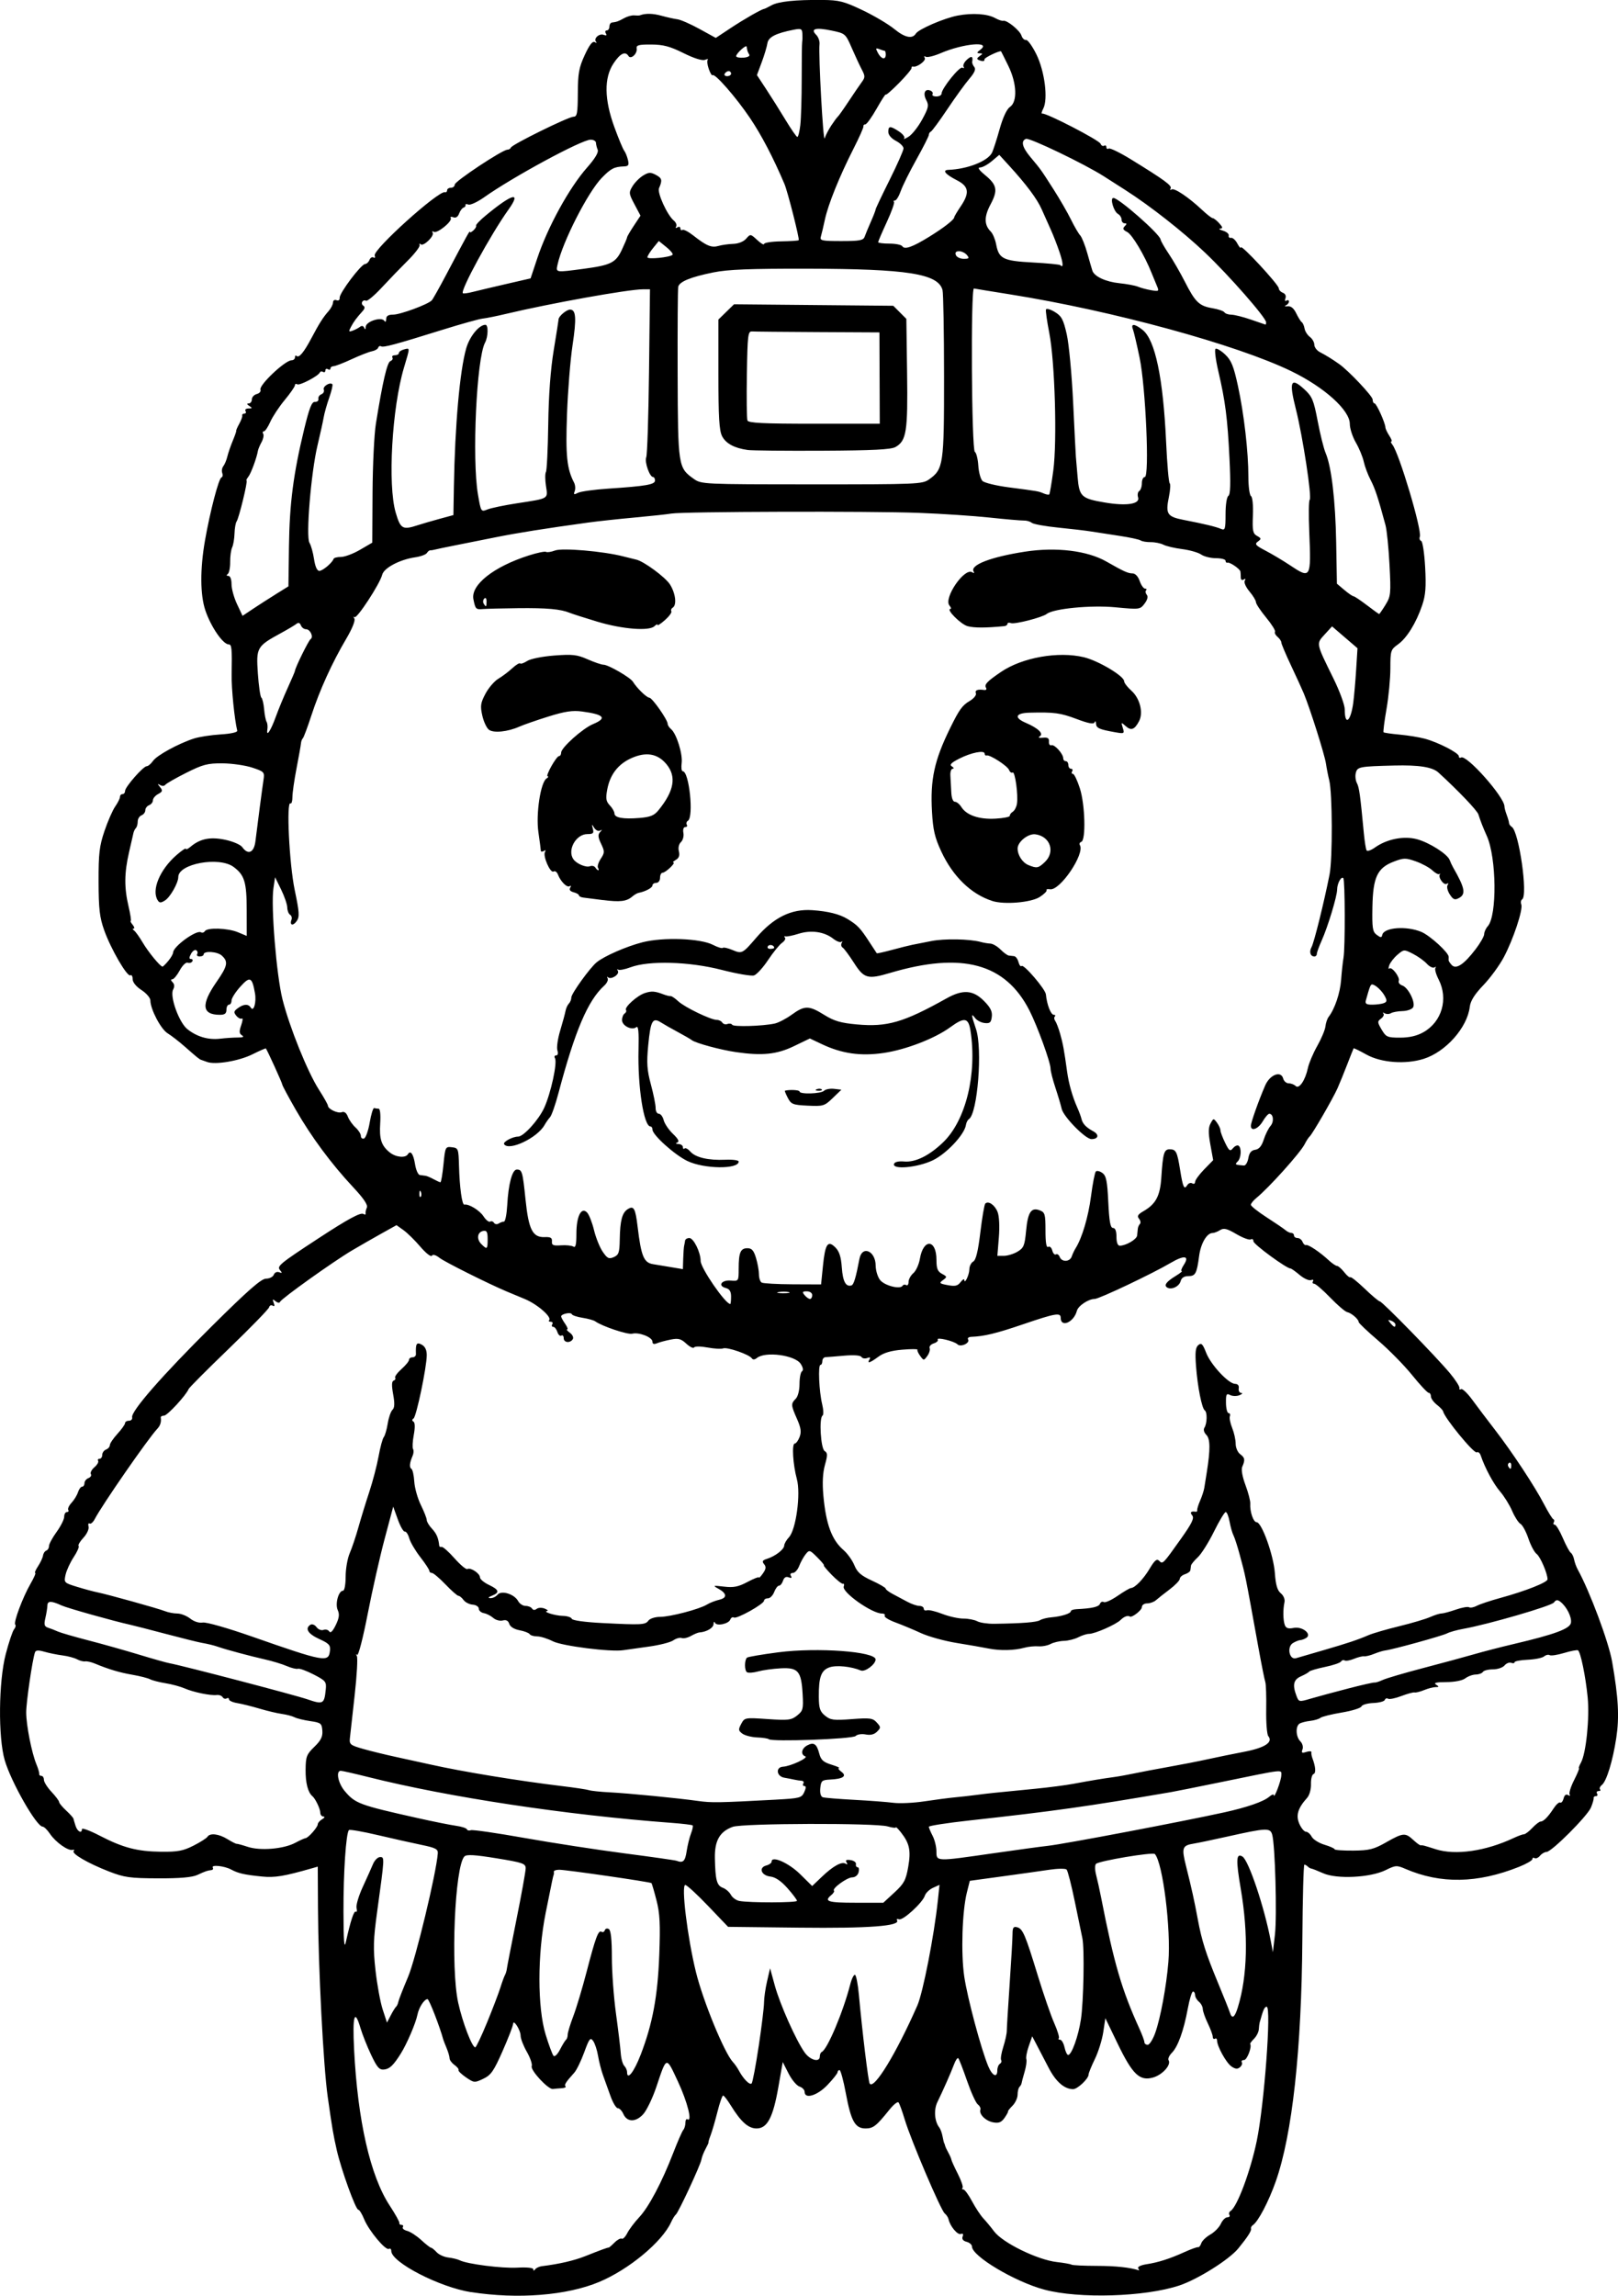<?xml version="1.0" encoding="UTF-8" standalone="no"?>
<!-- Created with Inkscape (http://www.inkscape.org/) -->

<svg
   width="168.825mm"
   height="239.441mm"
   viewBox="0 0 168.825 239.441"
   version="1.1"
   id="svg5"
   xml:space="preserve"
   xmlns="http://www.w3.org/2000/svg"
   xmlns:svg="http://www.w3.org/2000/svg"><defs
     id="defs2" /><g
     id="layer1"
     transform="translate(-13.254,135.582)"><path
       style="fill:#000000;stroke-width:0.265"
       d="m 62.403,103.48 c -3.282,-0.514 -8.322,-3.116 -8.322,-4.296 0,-0.203 -0.109,-0.301 -0.242,-0.218 -0.339,0.21 -2.104,-1.9 -2.588,-3.095 -0.221,-0.546 -0.497,-0.992 -0.613,-0.992 -0.275,0 -1.784,-4.179 -2.246,-6.218 -0.365,-1.61 -0.474,-2.253 -0.941,-5.539 -0.456,-3.205 -0.986,-13.442 -1.019,-19.694 l -0.023,-4.33 -0.595,0.171 c -2.921,0.837 -3.894,0.998 -5.221,0.863 -1.865,-0.19 -2.472,-0.328 -3.228,-0.734 -0.707,-0.38 -2.112,-0.523 -1.909,-0.194 0.075,0.122 0.011,0.236 -0.143,0.254 -0.43,0.051 -0.614,0.114 -1.471,0.509 -0.547,0.252 -1.823,0.362 -4.101,0.353 -2.928,-0.011 -3.514,-0.093 -5.107,-0.712 -2.203,-0.856 -3.959,-1.877 -3.691,-2.145 0.11,-0.11 0.057,-0.16 -0.118,-0.111 -0.462,0.128 -1.771,-0.801 -2.354,-1.672 -0.277,-0.414 -0.625,-0.752 -0.773,-0.753 -0.636,-0.002 -3.292,-4.659 -3.952,-6.929 -0.697,-2.399 -0.641,-8.204 0.106,-11.064 0.323,-1.237 0.714,-2.401 0.868,-2.586 0.154,-0.185 0.21,-0.407 0.124,-0.492 -0.208,-0.208 0.786,-2.862 1.597,-4.264 0.358,-0.618 0.577,-1.124 0.487,-1.124 -0.09,0 0.043,-0.316 0.296,-0.701 0.253,-0.386 0.487,-0.89 0.521,-1.12 0.034,-0.23 0.187,-0.46 0.34,-0.511 0.153,-0.051 0.279,-0.263 0.279,-0.47 0,-0.207 0.357,-0.87 0.794,-1.473 0.437,-0.603 0.794,-1.316 0.794,-1.585 0,-0.269 0.126,-0.489 0.28,-0.489 0.154,0 0.218,-0.101 0.141,-0.225 -0.076,-0.123 0.081,-0.46 0.349,-0.748 0.268,-0.288 0.57,-0.782 0.67,-1.098 0.1,-0.316 0.294,-0.575 0.429,-0.575 0.136,0 0.247,-0.166 0.247,-0.369 0,-0.203 0.186,-0.44 0.414,-0.527 0.228,-0.087 0.342,-0.275 0.253,-0.418 -0.088,-0.143 0.077,-0.462 0.367,-0.711 0.29,-0.248 0.466,-0.549 0.393,-0.669 -0.074,-0.12 -0.008,-0.217 0.146,-0.217 0.154,0 0.28,-0.182 0.28,-0.405 0,-0.223 0.179,-0.474 0.397,-0.557 0.218,-0.084 0.397,-0.292 0.397,-0.462 0,-0.17 0.357,-0.701 0.794,-1.179 0.437,-0.478 0.794,-0.981 0.794,-1.117 0,-0.137 0.184,-0.248 0.408,-0.248 0.225,0 0.373,-0.161 0.331,-0.358 -0.136,-0.626 3.152,-4.384 8.31,-9.498 3.785,-3.753 5.163,-4.961 5.658,-4.961 0.36,0 0.726,-0.185 0.813,-0.412 0.09,-0.236 0.33,-0.346 0.558,-0.259 0.322,0.124 0.338,0.079 0.084,-0.227 -0.338,-0.408 -0.033,-0.659 4.078,-3.348 3.015,-1.973 4.333,-2.685 4.629,-2.502 0.153,0.095 0.257,0.074 0.23,-0.046 -0.027,-0.12 0.032,-0.4 0.131,-0.622 0.122,-0.275 -0.333,-0.952 -1.424,-2.117 -2.278,-2.433 -4.366,-5.25 -5.996,-8.087 -0.774,-1.348 -1.408,-2.532 -1.408,-2.631 0,-0.148 -1.547,-3.549 -1.709,-3.758 -0.027,-0.035 -0.66,0.241 -1.407,0.613 -1.403,0.699 -3.893,1.115 -4.737,0.791 -0.264,-0.101 -0.54,-0.2 -0.613,-0.219 -0.168,-0.044 -0.418,-0.246 -1.72,-1.393 -0.582,-0.513 -1.381,-1.131 -1.775,-1.374 -0.709,-0.436 -1.794,-2.504 -1.8,-3.432 -0.002,-0.264 -0.419,-0.749 -0.926,-1.078 -0.559,-0.362 -0.923,-0.811 -0.923,-1.14 0,-0.298 -0.106,-0.477 -0.235,-0.397 -0.326,0.202 -2.043,-2.752 -2.737,-4.711 -0.475,-1.339 -0.576,-2.219 -0.583,-5.06 -0.007,-2.941 0.083,-3.708 0.62,-5.292 0.346,-1.019 0.85,-2.168 1.121,-2.554 0.27,-0.386 0.492,-0.833 0.492,-0.992 0,-0.159 0.119,-0.29 0.265,-0.29 0.146,0 0.265,-0.149 0.265,-0.331 5.3e-4,-0.413 1.901,-2.58 2.263,-2.58 0.146,0 0.441,-0.249 0.655,-0.553 0.413,-0.587 2.651,-1.81 4.273,-2.335 0.536,-0.173 1.786,-0.366 2.778,-0.427 1.067,-0.066 1.777,-0.224 1.737,-0.387 -0.286,-1.161 -0.612,-4.407 -0.586,-5.822 0.051,-2.729 0.01,-3.175 -0.292,-3.175 -0.607,0 -1.864,-1.822 -2.45,-3.553 -0.546,-1.613 -0.56,-4.315 -0.037,-7.295 0.531,-3.027 1.429,-6.463 1.715,-6.566 0.128,-0.046 0.166,-0.256 0.086,-0.466 -0.081,-0.211 -0.031,-0.53 0.111,-0.711 0.142,-0.18 0.33,-0.632 0.419,-1.004 0.089,-0.372 0.345,-1.116 0.569,-1.652 0.224,-0.537 0.386,-1.006 0.36,-1.043 -0.026,-0.037 0.117,-0.365 0.318,-0.729 0.201,-0.364 0.34,-0.751 0.309,-0.86 -0.031,-0.109 0.07,-0.198 0.224,-0.198 0.154,0 0.207,-0.119 0.117,-0.265 -0.09,-0.146 0.052,-0.266 0.315,-0.269 0.406,-0.003 0.418,-0.043 0.082,-0.261 -0.265,-0.171 -0.287,-0.258 -0.066,-0.261 0.182,-0.002 0.331,-0.194 0.331,-0.426 0,-0.232 0.23,-0.482 0.511,-0.555 0.281,-0.073 0.455,-0.279 0.387,-0.457 -0.179,-0.468 2.569,-3.064 3.244,-3.064 0.196,0 0.356,-0.139 0.356,-0.309 0,-0.17 0.074,-0.235 0.164,-0.145 0.246,0.246 0.759,-0.362 1.53,-1.814 0.855,-1.611 1.219,-2.186 1.812,-2.861 0.255,-0.29 0.463,-0.696 0.463,-0.903 0,-0.21 0.16,-0.314 0.364,-0.236 0.214,0.082 0.35,-0.022 0.331,-0.252 -0.041,-0.48 2.231,-3.497 2.65,-3.52 0.166,-0.009 0.374,-0.202 0.461,-0.43 0.087,-0.228 0.277,-0.34 0.422,-0.251 0.145,0.09 0.2,-0.002 0.123,-0.203 -0.227,-0.593 6.665,-6.804 7.331,-6.607 0.123,0.036 0.224,-0.053 0.224,-0.198 0,-0.146 0.179,-0.265 0.397,-0.265 0.218,0 0.397,-0.149 0.397,-0.331 0,-0.339 4.98,-3.638 5.493,-3.638 0.156,0 0.324,-0.102 0.372,-0.227 0.124,-0.319 6.003,-3.212 6.532,-3.214 0.372,-10e-4 0.437,-0.359 0.447,-2.447 0.01,-2.078 0.119,-2.677 0.722,-3.986 0.49,-1.063 0.814,-1.48 1.046,-1.347 0.185,0.107 0.248,0.097 0.14,-0.023 -0.305,-0.336 0.317,-0.915 0.788,-0.734 0.279,0.107 0.356,0.057 0.23,-0.148 -0.105,-0.17 -0.065,-0.31 0.089,-0.31 0.154,0 0.28,-0.179 0.28,-0.397 0,-0.218 0.119,-0.412 0.265,-0.43 0.507,-0.063 0.665,-0.12 1.267,-0.454 0.333,-0.185 0.809,-0.316 1.058,-0.291 0.249,0.025 0.512,0.022 0.585,-0.005 0.581,-0.223 1.351,-0.209 2.249,0.04 0.582,0.161 1.333,0.328 1.668,0.37 0.335,0.042 1.374,0.496 2.309,1.01 l 1.7,0.934 1.527,-1.012 c 1.425,-0.943 3.208,-1.966 3.512,-2.013 0.073,-0.011 0.418,-0.179 0.766,-0.372 0.728,-0.403 2.474,-0.588 5.319,-0.562 1.745,0.016 2.249,0.144 4.183,1.066 1.209,0.576 2.702,1.46 3.316,1.964 1.099,0.901 1.888,1.067 2.253,0.476 0.285,-0.461 2.979,-1.619 4.37,-1.879 1.55,-0.29 3.096,-0.185 3.908,0.265 0.342,0.19 0.719,0.317 0.838,0.283 0.369,-0.106 1.729,0.995 1.901,1.539 0.09,0.284 0.304,0.49 0.475,0.456 0.171,-0.033 0.657,0.64 1.08,1.497 0.873,1.769 1.241,4.694 0.714,5.678 -0.17,0.317 -0.214,0.546 -0.099,0.509 0.361,-0.115 5.937,2.763 6.081,3.139 0.075,0.196 0.243,0.291 0.374,0.21 0.13,-0.081 0.237,-0.013 0.237,0.149 0,0.163 0.109,0.228 0.242,0.146 0.133,-0.082 1.175,0.424 2.315,1.125 3.507,2.156 4.32,2.752 4.144,3.035 -0.093,0.15 -0.046,0.197 0.104,0.105 0.295,-0.182 1.788,0.824 3.211,2.162 0.488,0.459 0.976,0.835 1.083,0.835 0.108,0 0.411,0.238 0.674,0.529 0.371,0.41 0.395,0.535 0.107,0.556 -0.204,0.015 -0.074,0.114 0.29,0.222 0.364,0.108 0.632,0.334 0.595,0.503 -0.036,0.169 0.073,0.278 0.243,0.241 0.17,-0.036 0.466,0.232 0.658,0.595 0.192,0.364 0.355,0.542 0.363,0.397 0.02,-0.358 3.956,3.888 3.959,4.271 0.001,0.166 0.193,0.376 0.427,0.465 0.25,0.096 0.36,0.331 0.268,0.571 -0.09,0.234 -0.045,0.339 0.105,0.247 0.144,-0.089 0.262,-0.045 0.262,0.097 0,0.142 -0.149,0.324 -0.331,0.405 -0.182,0.081 -0.097,0.12 0.188,0.088 0.347,-0.039 0.645,0.205 0.901,0.735 0.21,0.437 0.471,0.853 0.579,0.926 0.109,0.073 0.239,0.37 0.29,0.661 0.051,0.291 0.301,0.685 0.556,0.875 0.255,0.19 0.463,0.558 0.463,0.817 0,0.259 0.268,0.609 0.595,0.777 0.597,0.306 1.302,0.742 1.998,1.235 1.003,0.711 3.492,3.349 3.492,3.701 0,0.22 0.089,0.401 0.198,0.401 0.199,0.001 1.11,2.015 1.136,2.513 0.008,0.146 0.19,0.532 0.404,0.86 0.215,0.327 0.313,0.595 0.219,0.595 -0.094,0 -0.049,0.149 0.099,0.331 0.698,0.856 3.117,8.958 2.868,9.607 -0.073,0.191 -0.011,0.388 0.138,0.437 0.149,0.05 0.336,1.278 0.416,2.729 0.113,2.072 0.048,2.923 -0.303,3.962 -0.63,1.863 -1.605,3.442 -2.532,4.102 -0.757,0.539 -0.793,0.652 -0.793,2.496 0,1.062 -0.182,2.976 -0.405,4.252 -0.223,1.276 -0.36,2.364 -0.307,2.418 0.054,0.054 0.802,0.162 1.661,0.241 0.86,0.079 2.038,0.268 2.617,0.422 1.396,0.369 3.576,1.486 3.576,1.832 0,0.152 0.102,0.213 0.226,0.136 0.565,-0.349 4.536,4.119 4.536,5.104 0,0.144 0.105,0.538 0.233,0.874 0.128,0.337 0.237,0.718 0.242,0.848 0.005,0.129 0.133,0.312 0.285,0.405 0.753,0.465 1.713,7.178 1.082,7.568 -0.127,0.079 -0.165,0.314 -0.085,0.524 0.201,0.522 -0.833,3.638 -1.827,5.51 -0.451,0.848 -1.41,2.158 -2.131,2.91 -0.918,0.957 -1.343,1.635 -1.418,2.259 -0.257,2.162 -2.501,4.696 -4.802,5.424 -1.905,0.603 -4.451,0.411 -5.994,-0.451 -0.701,-0.392 -1.296,-0.681 -1.323,-0.643 -0.026,0.039 -0.323,0.784 -0.66,1.658 -0.337,0.873 -0.797,2.004 -1.024,2.514 -0.473,1.064 -2.653,4.83 -2.911,5.027 -0.095,0.073 -0.33,0.437 -0.521,0.81 -0.467,0.908 -3.735,4.543 -5.038,5.603 -0.311,0.253 -0.566,0.571 -0.566,0.707 0,0.136 0.744,0.726 1.654,1.312 0.909,0.586 1.797,1.19 1.973,1.344 0.176,0.153 0.444,0.278 0.595,0.278 0.152,0 0.276,0.119 0.276,0.265 0,0.146 0.166,0.265 0.369,0.265 0.203,0 0.438,0.18 0.522,0.399 0.084,0.22 0.246,0.369 0.359,0.332 0.24,-0.078 1.446,0.729 2.367,1.583 0.353,0.327 0.746,0.595 0.875,0.595 0.128,0 0.464,0.294 0.747,0.652 0.282,0.359 0.569,0.596 0.638,0.528 0.069,-0.069 0.746,0.471 1.506,1.2 0.76,0.728 1.47,1.324 1.578,1.324 0.248,0 5.892,5.782 7.313,7.491 0.582,0.7 1.026,1.394 0.986,1.541 -0.04,0.147 0.038,0.199 0.173,0.116 0.135,-0.084 0.66,0.413 1.165,1.105 0.505,0.691 1.563,2.09 2.351,3.109 1.812,2.344 4.173,5.92 5.152,7.805 0.416,0.8 0.846,1.495 0.956,1.544 0.11,0.049 0.133,0.198 0.051,0.331 -0.082,0.133 -0.038,0.242 0.098,0.242 0.136,0 0.515,0.625 0.843,1.389 0.327,0.764 0.702,1.457 0.833,1.541 0.131,0.083 0.285,0.397 0.343,0.698 0.058,0.3 0.228,0.768 0.377,1.039 1.268,2.297 3.232,7.56 3.592,9.621 0.658,3.777 0.766,5.764 0.433,7.956 -0.365,2.394 -1.013,4.511 -1.502,4.903 -0.2,0.16 -0.285,0.368 -0.191,0.463 0.095,0.095 0.026,0.172 -0.152,0.172 -0.178,0 -0.251,0.119 -0.161,0.265 0.09,0.146 0.037,0.265 -0.117,0.265 -0.154,0 -0.261,0.089 -0.237,0.198 0.024,0.109 -0.102,0.551 -0.279,0.981 -0.367,0.894 -4.116,4.641 -4.643,4.641 -0.191,0 -0.495,0.177 -0.675,0.394 -0.18,0.217 -0.433,0.329 -0.562,0.249 -0.129,-0.08 -0.235,-0.033 -0.235,0.104 0,0.137 -0.625,0.499 -1.389,0.804 -4.34,1.733 -8.191,1.801 -11.866,0.21 -0.892,-0.386 -1.021,-0.378 -2.054,0.133 -1.591,0.787 -5.093,0.963 -6.519,0.328 -0.582,-0.259 -1.138,-0.479 -1.235,-0.487 -0.097,-0.009 -0.266,-0.105 -0.375,-0.215 -0.109,-0.109 -0.268,-0.198 -0.353,-0.197 -0.085,5.29e-4 -0.179,3.481 -0.209,7.735 -0.081,11.575 -1.05,20.405 -2.777,25.309 -0.738,2.096 -1.839,4.195 -2.39,4.555 -0.136,0.089 -0.22,0.25 -0.187,0.358 0.068,0.22 -0.358,0.883 -1.335,2.076 -0.953,1.164 -4.242,3.228 -6.157,3.863 -3.586,1.19 -10.472,1.398 -14.087,0.426 -3.078,-0.828 -7.541,-3.487 -7.541,-4.494 0,-0.19 -0.254,-0.412 -0.564,-0.493 -0.367,-0.096 -0.51,-0.287 -0.41,-0.547 0.099,-0.257 0.03,-0.352 -0.191,-0.267 -0.334,0.128 -1.13,-0.824 -1.276,-1.528 -0.04,-0.192 -0.22,-0.468 -0.401,-0.614 -0.409,-0.331 -3.525,-7.644 -4.171,-9.791 -0.263,-0.873 -0.556,-1.678 -0.652,-1.79 -0.096,-0.111 -0.523,0.233 -0.951,0.765 -1.365,1.699 -1.686,1.951 -2.49,1.951 -1.088,0 -1.512,-0.756 -2.054,-3.665 -0.248,-1.331 -0.544,-2.421 -0.657,-2.421 -0.113,0 -0.205,0.1 -0.205,0.222 0,0.122 -0.471,0.717 -1.048,1.323 -1.067,1.122 -2.392,1.522 -2.392,0.722 0,-0.208 -0.24,-0.455 -0.534,-0.549 -0.294,-0.093 -0.807,-0.707 -1.141,-1.363 l -0.607,-1.194 -0.458,2.617 c -0.556,3.175 -1.154,4.308 -2.273,4.308 -0.863,0 -1.633,-0.686 -2.685,-2.393 -0.35,-0.568 -0.711,-1.035 -0.803,-1.039 -0.091,-0.004 -0.358,0.754 -0.591,1.685 -0.234,0.931 -0.554,2.032 -0.712,2.447 -0.158,0.415 -0.259,0.755 -0.224,0.755 0.035,0 -0.1,0.298 -0.299,0.661 -0.199,0.364 -0.397,0.87 -0.44,1.126 -0.098,0.585 -2.409,5.55 -2.673,5.743 -0.108,0.079 -0.332,0.441 -0.498,0.805 -0.935,2.045 -4.385,4.91 -7.482,6.213 -3.372,1.419 -8.513,1.828 -13.384,1.065 z m 7.42,-2.714 c 1.783,-0.221 3.341,-0.582 4.498,-1.043 1.611,-0.642 2.36,-0.915 2.447,-0.893 0.036,0.009 0.309,-0.225 0.605,-0.522 0.296,-0.296 0.636,-0.479 0.754,-0.406 0.118,0.073 0.38,-0.19 0.581,-0.586 0.201,-0.395 0.759,-1.135 1.238,-1.645 1.003,-1.065 2.371,-3.651 3.561,-6.729 0.454,-1.174 0.924,-2.248 1.045,-2.386 0.121,-0.138 0.219,-0.473 0.219,-0.743 0,-0.271 0.093,-0.434 0.207,-0.364 0.546,0.337 0.011,-1.798 -0.985,-3.933 -1.247,-2.673 -1.163,-2.694 -2.255,0.558 -0.396,1.18 -1.018,2.467 -1.382,2.859 -0.782,0.844 -1.683,0.825 -2.064,-0.044 -0.144,-0.327 -0.402,-0.595 -0.573,-0.595 -0.172,0 -0.514,-0.566 -0.761,-1.257 -0.247,-0.691 -0.599,-1.673 -0.784,-2.183 -0.185,-0.509 -0.418,-1.421 -0.519,-2.026 -0.101,-0.605 -0.332,-1.304 -0.514,-1.553 -0.289,-0.396 -0.406,-0.246 -0.929,1.189 -0.329,0.903 -0.797,1.861 -1.039,2.129 -0.882,0.977 -1.067,1.266 -0.91,1.424 0.088,0.088 -0.098,0.175 -0.413,0.194 -0.315,0.018 -0.722,0.054 -0.904,0.079 -0.488,0.068 -2.372,-1.963 -2.211,-2.383 0.076,-0.198 -0.153,-0.87 -0.509,-1.492 -0.356,-0.623 -0.649,-1.377 -0.65,-1.677 -0.004,-0.611 -0.775,-1.801 -0.789,-1.217 -0.005,0.195 -0.494,1.457 -1.087,2.805 -0.924,2.098 -1.214,2.515 -2.017,2.898 -0.91,0.434 -0.965,0.43 -1.812,-0.151 -0.48,-0.329 -0.829,-0.67 -0.775,-0.757 0.054,-0.087 -0.134,-0.326 -0.417,-0.53 -0.283,-0.204 -0.515,-0.516 -0.515,-0.692 0,-0.177 -0.139,-0.656 -0.309,-1.066 -0.17,-0.41 -0.324,-0.804 -0.344,-0.877 -0.351,-1.318 -1.484,-4.233 -1.646,-4.233 -0.344,0 -0.904,0.867 -1.057,1.638 -0.173,0.871 -1.106,3.044 -1.737,4.047 -0.769,1.221 -1.159,1.594 -1.732,1.656 -0.505,0.054 -0.734,-0.203 -1.364,-1.536 -0.416,-0.88 -0.913,-2.13 -1.104,-2.777 -0.62,-2.101 -0.851,-1.336 -0.67,2.226 0.376,7.429 1.69,13.191 3.711,16.27 0.587,0.895 1.044,1.716 1.014,1.825 -0.029,0.109 0.073,0.198 0.227,0.198 0.154,0 0.214,0.106 0.134,0.236 -0.08,0.13 0.121,0.304 0.447,0.387 0.326,0.083 0.988,0.512 1.47,0.954 0.482,0.442 0.944,0.803 1.027,0.803 0.083,0 0.344,0.209 0.579,0.465 0.235,0.256 0.785,0.506 1.222,0.556 0.437,0.05 0.972,0.181 1.191,0.29 0.791,0.396 4.41,0.857 6.023,0.766 0.985,-0.055 1.652,0.014 1.654,0.172 0.002,0.176 0.068,0.176 0.198,0 0.107,-0.146 0.433,-0.294 0.724,-0.33 z m 62.185,0.211 c -0.085,-0.138 0.295,-0.32 0.844,-0.405 1.262,-0.194 2.441,-0.57 4.004,-1.278 0.676,-0.306 1.311,-0.534 1.411,-0.507 0.1,0.027 0.249,-0.157 0.33,-0.409 0.081,-0.252 0.505,-0.66 0.942,-0.908 0.437,-0.248 0.933,-0.754 1.101,-1.124 0.169,-0.371 0.473,-0.674 0.677,-0.674 0.204,0 0.302,-0.111 0.218,-0.246 -0.084,-0.135 -0.031,-0.321 0.116,-0.412 0.686,-0.424 2.062,-4.093 2.729,-7.279 0.786,-3.753 1.549,-14.023 1.043,-14.023 -0.23,0 -0.361,0.294 -0.736,1.654 -0.03,0.109 -0.07,0.428 -0.088,0.709 -0.018,0.281 -0.241,0.719 -0.496,0.973 -0.255,0.255 -0.436,0.501 -0.403,0.547 0.204,0.286 -0.325,1.674 -0.638,1.674 -0.209,0 -0.314,0.106 -0.234,0.235 0.08,0.129 -0.011,0.364 -0.201,0.522 -0.253,0.21 -0.492,0.185 -0.889,-0.093 -0.543,-0.38 -1.493,-2.1 -1.494,-2.702 -8e-5,-0.176 -0.099,-0.258 -0.221,-0.183 -0.121,0.075 -0.225,-0.02 -0.229,-0.21 -0.005,-0.19 -0.239,-0.823 -0.52,-1.405 -0.281,-0.582 -0.515,-1.252 -0.52,-1.489 -0.005,-0.237 -0.188,-0.579 -0.406,-0.76 -0.218,-0.181 -0.397,-0.493 -0.397,-0.694 0,-0.2 -0.097,-0.364 -0.216,-0.364 -0.119,0 -0.365,0.804 -0.546,1.786 -0.425,2.298 -1.03,3.975 -1.664,4.609 -0.277,0.277 -0.429,0.623 -0.339,0.77 0.299,0.484 -0.653,1.535 -1.636,1.807 -1.389,0.384 -2.133,-0.332 -3.685,-3.548 l -1.277,-2.646 -0.218,1.455 c -0.12,0.8 -0.513,2.062 -0.874,2.804 -0.361,0.742 -0.657,1.469 -0.657,1.615 0,0.44 -1.159,1.534 -1.621,1.53 -0.911,-0.008 -1.791,-0.774 -2.536,-2.208 -0.427,-0.821 -0.99,-1.9 -1.251,-2.399 l -0.475,-0.907 -0.363,1.039 c -0.2,0.572 -0.312,1.179 -0.249,1.35 0.062,0.171 -0.02,0.766 -0.184,1.323 -0.164,0.557 -0.305,1.091 -0.315,1.188 -0.009,0.097 -0.106,0.266 -0.216,0.375 -0.109,0.109 -0.198,0.476 -0.198,0.816 0,0.34 -0.238,0.855 -0.529,1.147 -0.291,0.291 -0.502,0.559 -0.468,0.595 0.034,0.036 -0.13,0.339 -0.364,0.673 -0.328,0.468 -0.598,0.575 -1.185,0.469 -0.788,-0.143 -1.499,-0.849 -1.337,-1.329 0.051,-0.151 -0.07,-0.396 -0.269,-0.542 -0.199,-0.147 -0.705,-1.258 -1.125,-2.468 -0.419,-1.211 -0.829,-2.268 -0.91,-2.349 -0.081,-0.081 -0.277,0.196 -0.434,0.616 -0.32,0.857 -1.147,2.73 -1.747,3.959 -0.391,0.801 -0.301,2.009 0.197,2.647 0.123,0.157 0.276,0.574 0.341,0.926 0.065,0.352 0.142,0.67 0.171,0.707 0.029,0.036 0.072,0.155 0.095,0.265 0.023,0.109 0.175,0.437 0.338,0.728 0.162,0.291 0.305,0.619 0.318,0.729 0.012,0.11 0.316,0.78 0.676,1.489 0.359,0.709 0.579,1.363 0.489,1.453 -0.09,0.09 -0.053,0.165 0.084,0.165 0.136,0 0.543,0.554 0.904,1.231 0.361,0.677 0.894,1.484 1.185,1.792 0.291,0.309 0.793,0.916 1.116,1.349 0.89,1.194 4.54,2.977 6.557,3.203 0.728,0.082 1.412,0.203 1.521,0.271 0.109,0.067 1.301,0.125 2.649,0.127 1.975,0.004 3.461,0.162 4.379,0.466 0.045,0.015 0.012,-0.086 -0.073,-0.224 z M 92.421,77.813 c 0.305,-2.037 0.554,-4.082 0.554,-4.544 -2.7e-4,-0.462 0.141,-1.455 0.315,-2.206 l 0.315,-1.366 0.494,1.803 c 0.536,1.958 2.21,5.713 3.111,6.978 0.58,0.815 1.585,1.078 1.585,0.415 0,-0.206 0.089,-0.415 0.198,-0.463 0.584,-0.26 2.227,-4.148 2.973,-7.041 0.161,-0.623 0.39,-1.072 0.51,-0.998 0.12,0.074 0.297,1 0.394,2.059 0.366,3.988 0.979,9.031 1.127,9.27 0.433,0.701 2.768,-3.118 4.975,-8.14 0.586,-1.332 1.75,-7.285 2.135,-10.921 l 0.176,-1.66 -0.683,0.311 c -0.376,0.171 -0.754,0.536 -0.842,0.811 -0.236,0.742 -2.297,2.627 -2.703,2.472 -0.193,-0.074 -0.284,-0.026 -0.202,0.107 0.368,0.596 -2.964,0.845 -10.198,0.763 l -7.431,-0.085 -2.088,-2.183 c -1.148,-1.201 -2.218,-2.183 -2.378,-2.183 -0.445,0 0.227,5.497 1.111,9.082 0.752,3.051 2.974,8.453 3.864,9.393 0.183,0.193 0.46,0.59 0.616,0.881 0.471,0.879 1.137,1.552 1.332,1.344 0.101,-0.107 0.433,-1.862 0.738,-3.899 z m -12.322,0.916 c 1.249,-3.246 1.784,-6.115 1.945,-10.441 0.119,-3.192 0.062,-4.302 -0.29,-5.674 -0.241,-0.938 -0.478,-1.747 -0.529,-1.797 -0.124,-0.124 -8.874,-1.39 -9.617,-1.392 -0.327,-5.29e-4 -0.581,0.088 -0.564,0.197 0.017,0.109 0.008,0.258 -0.02,0.331 -0.069,0.177 -0.124,0.44 -0.833,3.969 -0.868,4.325 -0.869,9.872 -0.002,12.7 0.335,1.091 0.706,2.087 0.826,2.213 0.12,0.126 0.423,-0.172 0.674,-0.661 0.251,-0.49 0.533,-0.95 0.627,-1.023 0.094,-0.073 0.171,-0.311 0.172,-0.529 8e-4,-0.218 0.263,-1.082 0.583,-1.92 0.32,-0.838 0.945,-2.921 1.39,-4.63 0.94,-3.613 1.227,-4.383 1.558,-4.179 0.132,0.082 0.288,0.008 0.345,-0.164 0.057,-0.172 0.246,-0.225 0.419,-0.118 0.211,0.13 0.315,1.103 0.315,2.944 0,1.512 0.193,4.154 0.429,5.871 0.236,1.717 0.46,3.579 0.498,4.136 0.038,0.558 0.202,1.147 0.364,1.31 0.163,0.163 0.296,0.46 0.296,0.662 0,0.905 0.727,-0.024 1.413,-1.805 z m 37.217,1.614 c 0,-0.282 0.121,-0.588 0.269,-0.68 0.148,-0.091 0.206,-0.268 0.129,-0.393 -0.077,-0.125 0.024,-0.742 0.225,-1.371 0.201,-0.629 0.365,-1.382 0.365,-1.673 1.9e-4,-0.291 0.135,-2.494 0.299,-4.895 0.164,-2.401 0.299,-4.741 0.3,-5.201 10e-4,-0.671 0.094,-0.811 0.473,-0.712 0.597,0.156 0.848,0.742 2.168,5.056 0.591,1.93 1.359,4.153 1.707,4.94 0.348,0.787 0.564,1.5 0.48,1.584 -0.084,0.084 -0.023,0.153 0.135,0.153 0.158,0 0.366,0.357 0.462,0.794 0.096,0.437 0.266,0.794 0.378,0.794 0.365,0 1.064,-1.946 1.332,-3.704 0.283,-1.859 0.383,-7.39 0.153,-8.467 -0.078,-0.364 -0.432,-2.076 -0.786,-3.806 -0.355,-1.729 -0.742,-3.241 -0.86,-3.36 -0.119,-0.118 -0.93,-0.109 -1.803,0.022 -0.873,0.131 -3.097,0.444 -4.942,0.696 l -3.354,0.458 -0.302,1.199 c -0.495,1.965 -0.635,6.347 -0.28,8.772 0.325,2.22 1.756,7.574 2.502,9.36 0.427,1.023 0.951,1.261 0.951,0.432 z M 64.07,75.365 c 0.583,-1.419 1.208,-3.056 1.39,-3.638 0.182,-0.582 0.399,-1.175 0.482,-1.318 0.083,-0.143 0.173,-0.441 0.199,-0.661 0.026,-0.221 0.478,-2.541 1.005,-5.156 0.526,-2.615 0.957,-5.006 0.957,-5.312 0,-0.505 -0.282,-0.603 -3.044,-1.052 -2.275,-0.37 -3.12,-0.419 -3.345,-0.194 -1.008,1.008 -1.457,11.639 -0.646,15.281 0.461,2.07 1.443,4.63 1.775,4.63 0.092,0 0.644,-1.161 1.227,-2.58 z m 69.728,1.058 c 0.543,-1.528 1.157,-4.833 1.365,-7.356 0.286,-3.455 -0.578,-10.365 -1.409,-11.282 -0.206,-0.227 -5.829,0.713 -6.142,1.026 -0.128,0.128 -0.123,0.632 0.012,1.148 0.132,0.506 0.368,1.574 0.525,2.375 1.342,6.866 2.144,9.608 4.003,13.689 0.281,0.617 0.511,1.242 0.511,1.389 0,0.147 0.155,0.267 0.345,0.267 0.19,0 0.546,-0.566 0.791,-1.257 z M 54.582,73.712 c 0.088,-0.073 0.196,-0.311 0.24,-0.529 0.044,-0.218 0.497,-1.377 1.006,-2.575 0.792,-1.862 2.948,-10.811 3.107,-12.896 0.033,-0.438 -0.236,-0.579 -1.68,-0.876 -0.946,-0.194 -3.007,-0.656 -4.581,-1.026 -1.574,-0.37 -2.928,-0.606 -3.011,-0.523 -0.307,0.307 -0.582,4.406 -0.57,8.504 0.009,3.11 0.075,3.952 0.247,3.175 0.498,-2.24 0.844,-3.293 1.043,-3.17 0.114,0.07 0.147,-0.1 0.074,-0.378 -0.073,-0.278 0.215,-1.261 0.641,-2.183 0.425,-0.922 0.91,-2.005 1.077,-2.405 0.167,-0.4 0.498,-0.728 0.734,-0.728 0.484,0 0.487,-0.049 -0.302,5.689 -0.403,2.932 -0.428,3.838 -0.171,6.141 0.166,1.486 0.503,3.316 0.749,4.068 l 0.447,1.367 0.394,-0.761 c 0.217,-0.418 0.466,-0.82 0.554,-0.893 z m 87.829,0.066 c 1.008,-3.242 1.115,-7.633 0.301,-12.392 -0.513,-3.002 -0.473,-3.743 0.182,-3.338 0.648,0.4 2.284,5.274 2.951,8.785 l 0.226,1.191 0.213,-1.849 c 0.223,-1.942 0.019,-9.351 -0.287,-10.412 -0.211,-0.732 -0.578,-0.715 -4.735,0.213 -1.455,0.325 -3.003,0.649 -3.44,0.719 -1.221,0.197 -1.298,0.424 -0.807,2.381 0.584,2.332 0.855,3.557 1.217,5.509 0.414,2.234 0.843,3.582 2.102,6.615 0.604,1.455 1.164,2.854 1.243,3.109 0.225,0.724 0.5,0.55 0.835,-0.529 z m -45.998,-11.113 c -2.6e-4,-0.109 -0.447,-0.702 -0.992,-1.318 -0.664,-0.749 -1.254,-1.15 -1.785,-1.213 -0.959,-0.113 -1.259,-0.937 -0.42,-1.157 0.304,-0.079 0.552,-0.264 0.552,-0.411 0,-0.644 1.785,0.146 2.972,1.316 l 1.258,1.24 0.993,-0.95 c 1.189,-1.137 2.086,-1.633 2.495,-1.38 0.191,0.118 0.227,0.067 0.098,-0.142 -0.144,-0.233 -0.022,-0.3 0.422,-0.233 0.344,0.052 0.595,0.241 0.559,0.419 -0.036,0.178 0.042,0.324 0.174,0.324 0.132,0 0.178,0.238 0.101,0.529 -0.08,0.305 -0.361,0.529 -0.665,0.529 -0.536,0 -2.13,1.162 -1.905,1.388 0.068,0.068 -0.057,0.275 -0.279,0.459 -0.796,0.66 -0.36,0.799 2.513,0.799 h 2.916 l 1.158,-1.067 c 1.002,-0.923 1.196,-1.282 1.438,-2.658 0.302,-1.717 0.145,-2.466 -0.761,-3.618 -0.288,-0.366 -0.524,-0.599 -0.524,-0.516 0,0.082 -0.387,0.037 -0.86,-0.102 -1.265,-0.369 -15.125,-0.331 -16.162,0.044 -1.362,0.493 -1.901,1.446 -1.863,3.287 0.048,2.275 0.2,2.838 0.83,3.071 0.307,0.113 0.684,0.443 0.839,0.732 0.155,0.289 0.549,0.577 0.877,0.64 1.055,0.203 6.02,0.194 6.019,-0.012 z m -11.516,-5.159 c 0.094,-0.618 0.3,-1.456 0.456,-1.861 0.156,-0.405 0.235,-0.786 0.174,-0.846 -0.06,-0.06 -1.059,-0.181 -2.218,-0.267 -10.954,-0.815 -23.269,-2.675 -31.657,-4.783 -1.409,-0.354 -2.689,-0.644 -2.844,-0.644 -0.533,0 -0.283,1.282 0.41,2.106 1.099,1.306 1.517,1.461 7.641,2.829 1.601,0.358 3.387,0.716 3.969,0.797 0.582,0.081 1.096,0.246 1.142,0.368 0.046,0.121 0.232,0.163 0.413,0.094 0.181,-0.07 2.697,0.294 5.59,0.808 2.893,0.514 7.589,1.237 10.435,1.607 2.846,0.37 5.294,0.718 5.439,0.774 0.68,0.26 0.892,0.062 1.051,-0.981 z m 31.976,0.204 c 2.499,-0.361 5.079,-0.713 5.734,-0.783 1.632,-0.175 13.925,-2.507 18.389,-3.489 2.382,-0.524 4.112,-1.125 4.696,-1.632 0.255,-0.221 0.468,-0.294 0.473,-0.162 0.02,0.47 0.783,-1.551 0.783,-2.075 0,-0.619 0.469,-0.672 -6.219,0.699 -2.474,0.507 -4.856,0.984 -5.292,1.058 -8.766,1.502 -12.175,1.982 -21.1,2.966 -2.292,0.253 -4.167,0.545 -4.167,0.648 0,0.104 0.178,0.529 0.395,0.946 0.217,0.417 0.396,1.145 0.397,1.618 0.002,1.073 -0.086,1.07 5.909,0.204 z M 33.433,56.916 c 0.712,-0.361 1.37,-0.778 1.462,-0.926 0.262,-0.423 1.187,-0.317 2.089,0.24 0.454,0.28 0.885,0.499 0.957,0.487 0.073,-0.013 0.596,0.13 1.163,0.317 1.303,0.43 3.745,0.226 4.946,-0.414 0.497,-0.265 0.985,-0.486 1.086,-0.492 0.278,-0.017 1.272,-1.143 1.272,-1.442 0,-0.144 0.208,-0.384 0.463,-0.532 0.257,-0.15 0.316,-0.273 0.132,-0.278 -0.182,-0.004 -0.331,-0.188 -0.331,-0.409 0,-0.393 -0.508,-1.456 -0.82,-1.716 -0.468,-0.39 -0.723,-1.376 -0.711,-2.742 0.013,-1.387 0.099,-1.617 0.912,-2.405 0.69,-0.67 0.883,-1.061 0.835,-1.691 -0.058,-0.757 -0.154,-0.832 -1.263,-0.993 -0.661,-0.096 -1.397,-0.275 -1.635,-0.399 -0.239,-0.124 -0.834,-0.28 -1.323,-0.348 -0.489,-0.068 -1.544,-0.318 -2.344,-0.556 -0.8,-0.238 -1.842,-0.496 -2.315,-0.574 -0.473,-0.077 -0.86,-0.254 -0.86,-0.392 0,-0.138 -0.111,-0.183 -0.246,-0.099 -0.135,0.084 -0.325,0.026 -0.42,-0.129 -0.096,-0.155 -0.372,-0.256 -0.614,-0.226 -0.638,0.081 -2.431,-0.287 -3.35,-0.688 -0.437,-0.19 -1.33,-0.432 -1.984,-0.537 -0.655,-0.105 -1.384,-0.292 -1.619,-0.415 -0.236,-0.124 -1.069,-0.336 -1.852,-0.471 -1.351,-0.234 -2.452,-0.563 -3.937,-1.177 -0.364,-0.151 -0.809,-0.248 -0.989,-0.217 -0.18,0.031 -0.56,-0.067 -0.843,-0.219 -0.283,-0.152 -0.969,-0.334 -1.524,-0.405 -0.555,-0.071 -1.402,-0.243 -1.883,-0.382 -0.635,-0.184 -0.904,-0.166 -0.983,0.063 -0.276,0.802 -0.919,5.203 -0.916,6.269 0.004,1.344 0.575,4.229 1.072,5.424 0.182,0.437 0.311,0.883 0.288,0.992 -0.024,0.109 0.076,0.198 0.222,0.198 0.146,0 0.265,0.185 0.265,0.411 0,0.226 0.357,0.792 0.793,1.257 0.436,0.465 0.793,0.941 0.794,1.057 7.9e-4,0.116 0.329,0.515 0.729,0.885 0.4,0.371 0.744,0.752 0.763,0.847 0.02,0.095 0.123,0.441 0.229,0.768 0.195,0.6 0.661,0.828 0.661,0.324 0,-0.149 0.837,0.161 1.86,0.691 2.435,1.26 3.911,1.645 6.417,1.674 1.698,0.019 2.287,-0.091 3.355,-0.633 z M 157.882,56.563 c 1.778,-1.003 2.003,-1.023 2.835,-0.248 0.351,0.327 0.701,0.581 0.777,0.563 0.156,-0.037 0.302,0.001 1.567,0.406 2.055,0.658 5.209,0.203 8.136,-1.172 0.459,-0.216 0.944,-0.392 1.078,-0.392 0.135,0 0.524,-0.298 0.866,-0.661 0.342,-0.364 0.728,-0.661 0.859,-0.661 0.305,0 0.774,-0.474 1.371,-1.387 0.261,-0.399 0.567,-0.668 0.68,-0.598 0.113,0.07 0.271,-0.122 0.35,-0.426 0.092,-0.352 0.262,-0.48 0.468,-0.353 0.186,0.115 0.255,0.09 0.163,-0.06 -0.088,-0.143 0.121,-0.816 0.466,-1.496 0.344,-0.68 0.573,-1.237 0.507,-1.237 -0.065,0 0.029,-0.268 0.21,-0.595 0.533,-0.965 0.911,-4.648 0.698,-6.813 -0.215,-2.191 -0.738,-4.727 -1.009,-4.895 -0.096,-0.059 -0.744,0.064 -1.441,0.274 -0.697,0.21 -1.377,0.313 -1.512,0.23 -0.135,-0.083 -0.4,-0.023 -0.589,0.134 -0.189,0.157 -0.958,0.312 -1.708,0.345 -0.75,0.033 -1.364,0.149 -1.364,0.258 0,0.109 -0.16,0.138 -0.354,0.063 -0.195,-0.075 -0.507,0.048 -0.694,0.273 -0.187,0.225 -0.734,0.409 -1.217,0.409 -0.483,0 -0.952,0.119 -1.042,0.265 -0.09,0.146 -0.424,0.268 -0.743,0.273 -0.319,0.005 -0.811,0.183 -1.093,0.397 -0.307,0.232 -1.107,0.39 -1.984,0.393 -1.047,0.003 -1.356,0.078 -1.074,0.261 0.342,0.221 0.336,0.257 -0.049,0.261 -0.245,0.002 -0.781,0.142 -1.191,0.311 -0.41,0.169 -0.857,0.281 -0.994,0.248 -0.137,-0.033 -0.759,0.135 -1.383,0.374 -0.624,0.238 -1.246,0.364 -1.382,0.28 -0.137,-0.084 -0.29,-0.028 -0.341,0.124 -0.051,0.153 -0.594,0.298 -1.206,0.322 -0.613,0.024 -1.168,0.186 -1.234,0.358 -0.066,0.173 -0.992,0.459 -2.057,0.636 -1.065,0.177 -2.067,0.426 -2.226,0.554 -0.159,0.128 -0.64,0.27 -1.07,0.317 -0.43,0.047 -0.925,0.174 -1.1,0.283 -0.444,0.275 -0.398,1.371 0.077,1.847 0.224,0.224 0.321,0.591 0.225,0.843 -0.139,0.363 -0.063,0.413 0.404,0.264 0.317,-0.101 0.554,-0.084 0.527,0.036 -0.027,0.12 0.019,0.397 0.102,0.615 0.342,0.901 0.389,1.568 0.116,1.659 -0.16,0.053 -0.278,0.526 -0.263,1.05 0.015,0.547 -0.159,1.159 -0.409,1.437 -0.966,1.072 -1.19,1.831 -0.801,2.71 0.199,0.449 0.507,0.817 0.685,0.817 0.178,0 0.448,0.234 0.601,0.52 0.153,0.286 0.753,0.662 1.332,0.836 0.58,0.174 1.054,0.386 1.054,0.472 -2e-5,0.086 0.874,0.149 1.941,0.14 1.676,-0.014 2.146,-0.132 3.436,-0.86 z m -63.683,-4.451 c 2.51,-0.135 2.699,-0.185 2.971,-0.782 0.196,-0.43 0.201,-0.638 0.016,-0.638 -0.151,0 -0.201,-0.119 -0.111,-0.265 0.09,-0.146 0.008,-0.274 -0.183,-0.285 -0.19,-0.011 -0.525,-0.061 -0.743,-0.112 -0.218,-0.05 -0.695,-0.142 -1.058,-0.205 -0.822,-0.141 -0.933,-1.103 -0.132,-1.149 0.789,-0.046 2.697,-0.935 2.315,-1.079 -0.506,-0.191 -0.394,-0.822 0.204,-1.142 0.691,-0.37 0.995,-0.164 1.259,0.855 0.171,0.66 0.425,0.891 1.261,1.15 0.576,0.178 0.935,0.336 0.798,0.351 -0.137,0.015 -0.03,0.188 0.239,0.384 0.621,0.454 0.202,0.754 -1.147,0.821 -0.873,0.043 -0.967,0.123 -1.043,0.892 -0.052,0.526 0.048,0.887 0.265,0.956 0.191,0.061 1.657,0.181 3.258,0.267 1.601,0.086 3.451,0.226 4.111,0.311 0.66,0.085 2.117,0.015 3.237,-0.154 1.12,-0.17 2.544,-0.356 3.165,-0.414 0.621,-0.058 1.664,-0.176 2.319,-0.262 1.204,-0.158 1.567,-0.196 6.085,-0.636 1.382,-0.135 3.168,-0.367 3.969,-0.516 1.775,-0.331 3.012,-0.537 4.233,-0.703 0.509,-0.069 1.462,-0.241 2.117,-0.381 0.655,-0.14 2.262,-0.445 3.572,-0.678 1.31,-0.232 3.155,-0.593 4.101,-0.802 0.946,-0.209 2.66,-0.559 3.81,-0.779 2.138,-0.408 3.033,-0.991 2.503,-1.629 -0.142,-0.171 -0.24,-1.422 -0.217,-2.779 0.023,-1.357 -0.02,-2.646 -0.095,-2.864 -0.076,-0.218 -0.397,-1.826 -0.714,-3.572 -1.462,-8.049 -1.318,-7.336 -1.966,-9.745 -0.228,-0.849 -0.517,-1.742 -0.642,-1.984 -0.125,-0.243 -0.308,-0.888 -0.407,-1.434 -0.099,-0.546 -0.279,-0.992 -0.4,-0.992 -0.122,0 -0.676,0.921 -1.232,2.047 -0.556,1.126 -1.315,2.328 -1.685,2.671 -0.371,0.343 -0.689,0.732 -0.707,0.864 -0.018,0.131 -0.048,0.35 -0.066,0.486 -0.018,0.136 -0.271,0.322 -0.562,0.415 -0.291,0.092 -0.535,0.309 -0.541,0.481 -0.007,0.172 -0.486,0.67 -1.066,1.107 -0.579,0.437 -1.22,0.943 -1.424,1.124 -0.204,0.182 -0.617,0.331 -0.919,0.331 -0.305,0 -0.548,0.172 -0.548,0.388 0,0.321 -1.036,1.129 -1.257,0.98 -0.21,-0.142 -0.608,0.005 -0.957,0.354 -0.481,0.481 -2.683,1.452 -3.299,1.455 -0.243,7.94e-4 -0.746,0.161 -1.119,0.355 -0.373,0.194 -1.05,0.364 -1.505,0.377 -0.455,0.013 -1.08,0.159 -1.39,0.324 -0.309,0.166 -0.882,0.275 -1.273,0.243 -0.391,-0.032 -1.044,0.034 -1.452,0.146 -1.069,0.294 -2.541,0.326 -3.757,0.082 -0.582,-0.117 -2.084,-0.379 -3.337,-0.581 -1.253,-0.203 -2.92,-0.664 -3.704,-1.025 -0.784,-0.361 -1.989,-0.864 -2.677,-1.117 -0.688,-0.254 -1.187,-0.565 -1.109,-0.692 0.078,-0.127 -0.049,-0.231 -0.283,-0.231 -1.054,0 -4.215,-2.239 -3.989,-2.826 0.072,-0.188 0.037,-0.314 -0.078,-0.279 -0.115,0.035 -0.644,-0.384 -1.176,-0.929 -0.532,-0.546 -0.901,-0.992 -0.819,-0.992 0.081,0 -0.224,-0.372 -0.679,-0.827 -0.795,-0.795 -0.842,-0.808 -1.223,-0.331 -0.218,0.273 -0.522,0.824 -0.675,1.224 -0.153,0.4 -0.452,0.728 -0.665,0.728 -0.228,0 -0.308,0.127 -0.195,0.31 0.127,0.206 0.049,0.255 -0.235,0.146 -0.282,-0.108 -0.482,0.012 -0.59,0.352 -0.09,0.284 -0.278,0.516 -0.417,0.516 -0.139,0 -0.366,0.298 -0.505,0.661 -0.138,0.364 -0.433,0.661 -0.655,0.661 -0.222,0 -0.403,0.11 -0.403,0.245 0,0.344 -2.852,1.939 -3.144,1.758 -0.132,-0.082 -0.302,0.014 -0.378,0.212 -0.175,0.457 -1.446,0.715 -1.607,0.326 -0.066,-0.161 -0.13,-0.092 -0.142,0.153 -0.019,0.396 -0.737,0.816 -1.476,0.863 -0.146,0.009 -0.542,0.174 -0.881,0.367 -0.339,0.192 -0.772,0.29 -0.962,0.217 -0.19,-0.073 -0.588,0.037 -0.883,0.244 -0.296,0.207 -1.47,0.503 -2.61,0.657 -1.14,0.154 -2.311,0.319 -2.602,0.366 -1.285,0.208 -6.388,-0.436 -7.35,-0.928 -0.55,-0.281 -1.287,-0.511 -1.638,-0.511 -0.351,0 -0.703,-0.106 -0.783,-0.235 -0.08,-0.129 -0.556,-0.312 -1.059,-0.406 -0.559,-0.105 -0.975,-0.363 -1.07,-0.664 -0.107,-0.337 -0.324,-0.449 -0.685,-0.355 -0.291,0.076 -0.733,-0.043 -0.983,-0.264 -0.25,-0.221 -0.692,-0.446 -0.983,-0.5 -0.291,-0.053 -0.529,-0.264 -0.529,-0.468 0,-0.204 -0.286,-0.392 -0.635,-0.418 -0.349,-0.026 -0.779,-0.244 -0.955,-0.485 -0.176,-0.241 -0.417,-0.438 -0.535,-0.438 -0.118,0 -0.728,-0.536 -1.355,-1.191 -0.627,-0.655 -1.262,-1.191 -1.41,-1.191 -0.148,0 -0.269,-0.1 -0.269,-0.221 0,-0.122 -0.424,-0.765 -0.942,-1.431 -0.518,-0.665 -1.038,-1.548 -1.154,-1.962 -0.117,-0.414 -0.326,-0.729 -0.466,-0.701 -0.14,0.028 -0.469,-0.546 -0.731,-1.276 l -0.477,-1.326 -0.903,3.392 c -0.497,1.866 -1.292,5.39 -1.766,7.832 -0.475,2.442 -0.965,4.347 -1.09,4.233 -0.125,-0.114 -0.14,-0.056 -0.035,0.128 0.106,0.184 0.002,2.029 -0.23,4.101 -0.232,2.072 -0.456,4.082 -0.497,4.468 -0.069,0.642 0.049,0.736 1.397,1.118 0.809,0.23 2.365,0.609 3.456,0.844 1.091,0.235 2.699,0.587 3.572,0.783 3.284,0.737 9.197,1.706 13.758,2.254 1.31,0.157 2.56,0.347 2.778,0.42 0.218,0.074 1.171,0.173 2.117,0.221 1.968,0.1 7.107,0.601 9.26,0.904 1.397,0.196 2.112,0.184 8.104,-0.138 z m -0.729,-6.303 c -0.079,-0.079 -0.622,-0.162 -1.208,-0.185 -0.585,-0.023 -1.281,-0.2 -1.545,-0.394 -0.424,-0.31 -0.439,-0.431 -0.124,-1.019 0.352,-0.658 0.388,-0.664 2.758,-0.502 2.157,0.148 2.47,0.11 3.074,-0.37 0.616,-0.49 0.664,-0.677 0.578,-2.213 -0.136,-2.417 -0.463,-2.806 -2.276,-2.712 -0.805,0.042 -1.871,0.189 -2.369,0.326 -0.498,0.138 -1.021,0.174 -1.163,0.082 -0.27,-0.177 -0.273,-1.247 -0.004,-1.516 0.086,-0.087 1.565,-0.339 3.285,-0.562 4.072,-0.527 10.139,-0.079 10.139,0.747 0,0.51 -1.104,1.333 -1.542,1.15 -1.005,-0.422 -2.55,-0.578 -3.263,-0.33 -0.878,0.306 -1.137,1.02 -1.119,3.094 0.01,1.184 0.122,1.519 0.653,1.951 0.564,0.459 0.898,0.502 2.784,0.358 1.91,-0.145 2.194,-0.107 2.61,0.353 0.435,0.481 0.437,0.546 0.028,0.955 -0.294,0.294 -0.684,0.39 -1.183,0.291 -0.417,-0.083 -0.88,-0.012 -1.055,0.163 -0.317,0.317 -8.764,0.626 -9.059,0.331 z m -46.228,-5.148 c 0.086,-0.85 0.011,-0.946 -1.257,-1.601 -0.742,-0.383 -1.48,-0.653 -1.642,-0.599 -0.161,0.054 -0.686,-0.073 -1.165,-0.281 -0.479,-0.208 -1.527,-0.525 -2.327,-0.704 -1.428,-0.32 -3.979,-1.003 -4.763,-1.276 -0.522,-0.182 -1.044,-0.311 -1.852,-0.457 -0.364,-0.066 -2.031,-0.481 -3.704,-0.923 -1.673,-0.442 -3.33,-0.867 -3.682,-0.945 -1.739,-0.383 -6.584,-1.745 -7.166,-2.014 -1.071,-0.494 -1.473,-0.497 -1.484,-0.009 -0.006,0.249 -0.1,0.84 -0.21,1.313 -0.164,0.706 -0.113,0.888 0.284,1.016 0.266,0.086 0.722,0.263 1.013,0.395 0.291,0.131 1.72,0.546 3.175,0.922 1.455,0.376 3.828,1.044 5.274,1.483 1.445,0.44 2.892,0.848 3.214,0.906 1.361,0.247 13.064,3.309 14.398,3.767 1.611,0.553 1.743,0.485 1.893,-0.993 z M 153.907,40.524 c 1.426,-0.369 2.676,-0.651 2.778,-0.628 0.102,0.023 0.483,-0.098 0.847,-0.268 0.364,-0.17 2.269,-0.73 4.233,-1.244 1.965,-0.514 4.346,-1.159 5.292,-1.434 0.946,-0.275 2.791,-0.751 4.101,-1.059 4.344,-1.021 5.915,-1.604 6.013,-2.229 0.094,-0.598 -0.456,-1.686 -1.106,-2.189 -0.301,-0.233 -0.456,-0.215 -0.671,0.078 -0.267,0.365 -6.865,2.283 -9.433,2.742 -0.675,0.121 -1.449,0.336 -1.72,0.479 -0.493,0.259 -5.675,1.69 -6.438,1.778 -0.223,0.025 -0.746,0.184 -1.162,0.353 -0.417,0.169 -0.893,0.286 -1.058,0.26 -0.166,-0.026 -0.638,0.092 -1.051,0.262 -0.412,0.17 -0.851,0.247 -0.974,0.17 -0.123,-0.076 -0.294,-0.026 -0.379,0.113 -0.085,0.138 -0.838,0.392 -1.672,0.564 -0.834,0.172 -1.576,0.391 -1.649,0.486 -0.073,0.095 -0.46,0.317 -0.86,0.493 -0.775,0.34 -0.904,0.891 -0.474,2.023 0.252,0.663 0.263,0.665 1.521,0.295 0.697,-0.205 2.434,-0.674 3.86,-1.043 z M 47.68,36.618 c 0.072,-0.62 -0.076,-0.786 -1.124,-1.263 -1.175,-0.535 -1.521,-1.105 -0.902,-1.487 0.168,-0.104 0.45,0.011 0.628,0.254 0.178,0.243 0.505,0.372 0.727,0.287 0.222,-0.085 0.492,-0.011 0.601,0.164 0.128,0.208 0.363,-0.023 0.674,-0.662 0.359,-0.739 0.411,-1.125 0.211,-1.565 -0.295,-0.647 0.081,-2.025 0.552,-2.025 0.152,0 0.271,-0.641 0.271,-1.464 0,-0.805 0.192,-1.906 0.426,-2.447 0.234,-0.541 0.643,-1.758 0.908,-2.703 0.265,-0.946 0.777,-2.613 1.138,-3.704 0.361,-1.091 0.796,-2.758 0.967,-3.704 0.171,-0.946 0.415,-1.845 0.541,-1.998 0.126,-0.153 0.311,-0.789 0.411,-1.414 0.1,-0.625 0.323,-1.268 0.495,-1.429 0.226,-0.211 0.246,-0.665 0.072,-1.621 -0.168,-0.924 -0.153,-1.358 0.047,-1.425 0.159,-0.053 0.232,-0.188 0.162,-0.301 -0.07,-0.113 0.227,-0.52 0.66,-0.905 0.433,-0.385 0.786,-0.819 0.786,-0.963 0,-0.144 0.165,-0.263 0.367,-0.263 0.202,0 0.362,-0.149 0.355,-0.331 -0.041,-1.101 0.066,-1.278 0.6,-0.992 0.353,0.189 0.529,0.554 0.529,1.095 0,1.24 -1.083,6.423 -1.381,6.611 -0.171,0.108 -0.173,0.221 -0.004,0.326 0.163,0.101 0.175,0.615 0.031,1.385 -0.126,0.674 -0.16,1.336 -0.076,1.473 0.084,0.136 0.065,0.451 -0.043,0.698 -0.32,0.738 -0.365,1.222 -0.126,1.37 0.124,0.076 0.257,0.675 0.297,1.329 0.04,0.655 0.348,1.752 0.686,2.438 0.338,0.686 0.615,1.393 0.615,1.57 0,0.177 0.247,0.585 0.548,0.906 0.476,0.507 0.673,0.967 0.754,1.765 0.011,0.109 0.125,0.169 0.253,0.132 0.128,-0.036 0.734,0.5 1.346,1.192 0.612,0.692 1.217,1.194 1.344,1.116 0.32,-0.198 1.31,0.459 1.31,0.87 0,0.186 0.417,0.536 0.926,0.779 1.076,0.513 1.159,0.796 0.331,1.129 -0.403,0.162 -0.456,0.245 -0.165,0.256 0.237,0.009 0.572,-0.153 0.744,-0.361 0.402,-0.485 1.756,-0.062 2.148,0.67 0.148,0.276 0.495,0.501 0.773,0.501 0.277,0 0.581,0.125 0.676,0.277 0.107,0.173 0.287,0.185 0.479,0.033 0.169,-0.135 0.545,-0.149 0.836,-0.031 0.291,0.117 0.41,0.23 0.265,0.25 -0.525,0.074 0.813,0.492 1.632,0.511 0.461,0.01 0.881,0.147 0.933,0.304 0.056,0.169 1.33,0.348 3.131,0.44 4.175,0.213 4.538,0.195 4.865,-0.25 0.158,-0.215 0.704,-0.39 1.213,-0.391 1.063,-7.93e-4 4.111,-0.8 4.895,-1.283 0.291,-0.179 0.865,-0.404 1.276,-0.5 0.861,-0.2 0.819,-0.659 -0.106,-1.167 -0.587,-0.322 -0.537,-0.339 0.613,-0.204 1.004,0.118 1.491,0.021 2.447,-0.487 0.657,-0.349 1.194,-0.558 1.194,-0.465 0,0.094 0.189,-0.1 0.42,-0.429 0.32,-0.456 0.348,-0.686 0.118,-0.963 -0.238,-0.286 -0.172,-0.404 0.308,-0.556 0.865,-0.274 1.782,-0.982 1.792,-1.384 0.005,-0.188 0.228,-0.577 0.496,-0.865 0.738,-0.792 1.245,-4.527 0.824,-6.069 -0.412,-1.511 -0.543,-3.704 -0.221,-3.704 0.135,0 0.363,-0.308 0.506,-0.684 0.201,-0.528 0.138,-0.96 -0.271,-1.886 -0.636,-1.439 -0.646,-1.586 -0.134,-2.098 0.232,-0.232 0.397,-0.878 0.397,-1.553 0,-0.636 0.118,-1.229 0.262,-1.318 0.161,-0.1 0.107,-0.397 -0.141,-0.776 -0.598,-0.912 -3.698,-1.323 -4.572,-0.606 -0.227,0.186 -0.414,0.196 -0.529,0.027 -0.274,-0.401 -2.565,-1.192 -2.986,-1.031 -0.205,0.079 -0.939,0.037 -1.632,-0.092 -0.707,-0.132 -1.321,-0.135 -1.401,-0.006 -0.078,0.126 -0.442,-0.05 -0.81,-0.391 -0.557,-0.517 -0.83,-0.588 -1.64,-0.428 -0.534,0.106 -1.18,0.279 -1.434,0.386 -0.312,0.13 -0.463,0.074 -0.463,-0.173 0,-0.459 -1.404,-1.011 -2.106,-0.827 -0.469,0.123 -3.142,-0.77 -3.867,-1.292 -0.157,-0.113 -0.752,-0.278 -1.323,-0.367 -0.571,-0.089 -1.074,-0.258 -1.117,-0.375 -0.091,-0.244 -1.112,-0.031 -1.112,0.233 0,0.096 0.185,0.439 0.412,0.763 0.227,0.323 0.323,0.588 0.214,0.588 -0.109,0 0.022,0.161 0.29,0.357 0.268,0.196 0.403,0.494 0.3,0.661 -0.277,0.448 -0.951,0.371 -0.951,-0.108 0,-0.227 -0.11,-0.344 -0.246,-0.261 -0.135,0.083 -0.322,-0.088 -0.415,-0.381 -0.093,-0.293 -0.287,-0.533 -0.432,-0.533 -0.144,0 -0.189,-0.119 -0.099,-0.265 0.09,-0.146 0.018,-0.265 -0.161,-0.265 -0.178,0 -0.254,-0.071 -0.168,-0.157 0.322,-0.322 -1.223,-1.671 -2.54,-2.216 -0.751,-0.311 -1.603,-0.666 -1.894,-0.789 -1.942,-0.82 -6.459,-3.079 -6.991,-3.495 -0.4,-0.313 -0.704,-0.4 -0.809,-0.23 -0.093,0.15 -0.629,-0.269 -1.201,-0.94 -0.568,-0.666 -1.36,-1.445 -1.761,-1.73 l -0.728,-0.519 -1.563,0.871 c -0.86,0.479 -2.242,1.272 -3.072,1.761 -1.938,1.144 -7.395,5.039 -7.515,5.365 -0.052,0.141 -0.255,0.113 -0.469,-0.064 -0.309,-0.256 -0.344,-0.226 -0.194,0.165 0.12,0.313 0.084,0.416 -0.106,0.299 -0.159,-0.098 -0.328,-0.022 -0.376,0.171 -0.047,0.192 -1.932,2.129 -4.187,4.303 -2.256,2.174 -4.148,4.072 -4.206,4.218 -0.254,0.64 -2.228,2.778 -2.566,2.778 -0.205,0 -0.358,0.089 -0.341,0.198 0.071,0.45 -0.05,0.842 -0.362,1.172 -0.956,1.011 -5.787,7.98 -6.529,9.419 -0.171,0.331 -0.413,0.54 -0.537,0.463 -0.125,-0.077 -0.174,0.068 -0.109,0.323 0.065,0.257 -0.174,0.774 -0.538,1.163 -0.36,0.385 -0.585,0.769 -0.5,0.855 0.085,0.085 -0.145,0.609 -0.511,1.163 -0.367,0.554 -0.749,1.383 -0.85,1.842 -0.18,0.82 -0.159,0.842 1.223,1.264 0.774,0.237 1.704,0.488 2.068,0.559 1.006,0.196 6.4,1.697 7.09,1.973 0.334,0.134 0.911,0.244 1.281,0.244 0.37,0 0.976,0.238 1.345,0.528 0.402,0.316 0.926,0.482 1.307,0.413 0.362,-0.066 2.598,0.572 5.191,1.48 7.465,2.614 7.938,2.702 8.077,1.496 z m 103.634,-0.081 c 2.618,-0.763 3.569,-1.081 4.763,-1.592 0.437,-0.187 1.865,-0.601 3.175,-0.921 1.31,-0.319 2.756,-0.748 3.215,-0.952 0.459,-0.204 0.994,-0.373 1.191,-0.375 0.196,-0.002 0.871,-0.183 1.499,-0.402 0.628,-0.219 1.251,-0.331 1.384,-0.248 0.133,0.082 0.495,0.013 0.805,-0.152 0.31,-0.166 1.414,-0.534 2.453,-0.818 2.621,-0.716 4.932,-1.629 4.928,-1.946 -0.009,-0.627 -0.761,-2.369 -1.143,-2.648 -0.229,-0.167 -0.613,-0.89 -0.855,-1.607 -0.242,-0.717 -0.613,-1.403 -0.826,-1.526 -0.213,-0.122 -0.604,-0.73 -0.87,-1.35 -0.266,-0.62 -0.832,-1.532 -1.258,-2.026 -0.695,-0.806 -1.579,-2.451 -2.022,-3.76 -0.089,-0.264 -0.274,-0.411 -0.411,-0.326 -0.284,0.176 -3.379,-3.593 -3.516,-4.281 -0.022,-0.112 -0.316,-0.421 -0.654,-0.687 -0.337,-0.265 -0.613,-0.652 -0.613,-0.86 0,-0.208 -0.106,-0.378 -0.235,-0.378 -0.129,0 -0.91,-0.836 -1.736,-1.858 -0.826,-1.022 -2.417,-2.639 -3.536,-3.594 -1.119,-0.955 -2.034,-1.824 -2.034,-1.931 0,-0.291 -0.75,-0.939 -1.197,-1.035 -0.215,-0.046 -1.016,-0.731 -1.779,-1.521 -0.764,-0.791 -1.515,-1.437 -1.669,-1.437 -0.154,0 -0.208,-0.118 -0.119,-0.262 0.089,-0.144 -0.006,-0.197 -0.212,-0.118 -0.205,0.079 -0.735,-0.161 -1.176,-0.532 -0.442,-0.372 -0.869,-0.676 -0.951,-0.676 -0.426,0 -3.877,-2.529 -3.877,-2.84 0,-0.201 -0.123,-0.29 -0.273,-0.197 -0.15,0.093 -0.824,-0.155 -1.499,-0.55 -0.992,-0.582 -1.318,-0.661 -1.708,-0.417 -0.265,0.166 -0.619,0.301 -0.785,0.301 -0.593,0 -1.226,1.08 -1.399,2.386 -0.245,1.85 -0.386,2.112 -1.136,2.112 -0.432,0 -0.705,0.179 -0.794,0.52 -0.146,0.557 -0.958,0.945 -1.404,0.669 -0.372,-0.23 -0.093,-0.61 0.891,-1.21 0.457,-0.279 0.739,-0.507 0.626,-0.508 -0.113,-5.292e-4 -0.017,-0.288 0.213,-0.638 0.635,-0.97 0.062,-1.056 -1.379,-0.207 -1.91,1.125 -7.457,3.755 -7.921,3.755 -0.648,0 -1.718,0.714 -1.853,1.237 -0.309,1.199 -1.688,1.796 -1.688,0.731 0,-0.572 -0.538,-0.48 -3.924,0.673 -2.818,0.959 -4.059,1.259 -5.418,1.31 -0.263,0.01 -0.409,0.131 -0.323,0.269 0.234,0.379 -0.776,0.843 -1.11,0.509 -0.337,-0.337 -2.237,-0.788 -2.052,-0.487 0.074,0.119 -0.114,0.296 -0.418,0.392 -0.304,0.096 -0.497,0.318 -0.43,0.493 0.067,0.175 -0.043,0.544 -0.245,0.82 -0.361,0.493 -0.374,0.493 -0.741,-0.008 -0.205,-0.281 -0.335,-0.573 -0.287,-0.65 0.047,-0.077 -0.67,-0.076 -1.595,0.002 -1.16,0.097 -1.929,0.324 -2.48,0.732 -0.882,0.652 -1.217,0.754 -0.925,0.281 0.128,-0.207 0.048,-0.255 -0.24,-0.144 -0.237,0.091 -0.509,0.041 -0.603,-0.112 -0.106,-0.171 -0.794,-0.222 -1.794,-0.134 -0.893,0.079 -1.772,0.149 -1.954,0.157 -0.182,0.007 -0.331,0.192 -0.331,0.41 0,0.218 -0.089,0.397 -0.198,0.397 -0.265,-2.64e-4 -0.144,2.774 0.178,4.095 0.141,0.578 0.159,1.114 0.04,1.191 -0.381,0.245 -0.19,3.442 0.22,3.696 0.314,0.194 0.318,0.421 0.03,1.451 -0.229,0.818 -0.283,1.872 -0.164,3.189 0.271,2.993 0.875,4.628 2.099,5.687 0.417,0.36 0.928,1.075 1.136,1.587 0.296,0.729 0.692,1.076 1.82,1.594 0.793,0.364 1.444,0.742 1.447,0.841 0.003,0.098 0.333,0.35 0.733,0.559 0.4,0.209 1.085,0.574 1.521,0.811 0.437,0.237 1.002,0.432 1.257,0.433 0.255,7.94e-4 0.463,0.131 0.463,0.288 0,0.158 0.149,0.234 0.331,0.169 0.182,-0.064 0.901,0.104 1.597,0.375 0.697,0.271 1.687,0.492 2.2,0.492 0.514,0 1.169,0.126 1.457,0.28 0.288,0.154 1.083,0.272 1.769,0.263 2.903,-0.039 4.443,-0.16 4.779,-0.377 0.197,-0.127 0.733,-0.262 1.191,-0.3 1.032,-0.085 2.023,-0.398 2.023,-0.638 0,-0.099 0.268,-0.194 0.595,-0.21 1.613,-0.079 2.32,-0.24 2.442,-0.557 0.074,-0.191 0.253,-0.274 0.398,-0.184 0.145,0.09 0.793,-0.2 1.439,-0.645 0.646,-0.444 1.272,-0.812 1.391,-0.817 0.425,-0.017 1.31,-0.934 1.967,-2.037 0.513,-0.861 0.739,-1.048 0.98,-0.807 0.378,0.378 0.369,0.388 2.266,-2.28 1.154,-1.622 1.42,-2.17 1.189,-2.447 -0.272,-0.328 -0.141,-0.469 0.363,-0.389 0.109,0.017 0.179,-0.058 0.156,-0.167 -0.024,-0.109 0.114,-0.556 0.305,-0.992 0.191,-0.437 0.386,-1.032 0.432,-1.323 0.046,-0.291 0.161,-1.005 0.254,-1.587 0.388,-2.428 0.377,-3.532 -0.041,-3.949 -0.245,-0.245 -0.325,-0.547 -0.199,-0.745 0.285,-0.444 0.31,-1.618 0.04,-1.803 -0.309,-0.21 -0.753,-2.454 -0.917,-4.631 -0.108,-1.436 -0.052,-1.941 0.242,-2.185 0.317,-0.263 0.457,-0.124 0.819,0.809 0.486,1.254 2.336,3.235 3.027,3.24 0.278,0.002 0.417,0.178 0.369,0.466 -0.043,0.255 0.076,0.471 0.265,0.482 0.188,0.01 0.104,0.114 -0.187,0.231 -0.291,0.117 -0.73,0.108 -0.976,-0.019 -0.384,-0.199 -0.444,-0.084 -0.432,0.827 0.008,0.582 0.13,1.059 0.27,1.059 0.14,0 0.201,0.149 0.135,0.331 -0.066,0.182 0.043,0.732 0.243,1.223 0.199,0.491 0.362,1.228 0.362,1.639 0,0.411 0.212,0.902 0.471,1.092 0.497,0.365 0.534,0.595 0.211,1.326 -0.118,0.266 0.021,1.04 0.339,1.89 0.296,0.792 0.523,1.66 0.504,1.93 -0.058,0.834 0.32,1.946 0.663,1.95 0.535,0.005 1.767,3.438 1.902,5.3 0.09,1.245 0.259,1.818 0.621,2.113 0.286,0.233 0.448,0.626 0.383,0.926 -0.169,0.774 -0.151,1.903 0.039,2.398 0.123,0.321 0.369,0.396 0.928,0.285 0.898,-0.18 1.931,0.652 1.3,1.046 -0.191,0.12 -0.467,0.221 -0.613,0.225 -0.146,0.004 -0.49,0.14 -0.765,0.303 -0.665,0.393 -0.391,1.79 0.311,1.587 0.25,-0.072 1.526,-0.444 2.835,-0.825 z M 170.938,17.235 c 0,-0.212 -0.101,-0.323 -0.225,-0.246 -0.124,0.076 -0.156,0.25 -0.073,0.385 0.214,0.346 0.297,0.307 0.297,-0.139 z M 158.855,2.567 c 0,-0.13 -0.195,-0.311 -0.434,-0.403 -0.363,-0.139 -0.38,-0.101 -0.1,0.236 0.381,0.459 0.534,0.507 0.534,0.167 z M 89.535,-0.341 c 0,-0.553 -0.153,-0.803 -0.557,-0.909 -0.863,-0.226 -0.443,-0.853 0.52,-0.775 0.828,0.067 0.831,0.063 0.831,-1.235 0,-1.692 0.191,-2.139 0.912,-2.139 0.457,0 0.661,0.232 0.898,1.023 0.169,0.563 0.306,1.329 0.306,1.704 0,0.375 0.125,0.759 0.278,0.853 0.153,0.094 1.611,0.177 3.241,0.184 l 2.963,0.012 0.196,-1.939 c 0.233,-2.299 0.508,-2.706 1.298,-1.916 0.407,0.407 0.592,0.985 0.671,2.099 0.103,1.458 0.42,2.041 1.01,1.858 0.235,-0.073 0.46,-0.823 0.827,-2.765 0.272,-1.44 1.681,-0.854 1.695,0.705 0.005,0.528 0.218,1.211 0.475,1.517 0.483,0.578 2.081,0.98 2.325,0.585 0.076,-0.124 0.25,-0.156 0.385,-0.073 0.135,0.084 0.246,-0.066 0.246,-0.334 0,-0.267 0.226,-0.679 0.501,-0.915 0.276,-0.236 0.583,-0.911 0.682,-1.499 0.362,-2.14 1.727,-2.05 1.727,0.114 0,0.91 0.12,1.213 0.577,1.458 0.545,0.292 0.551,0.328 0.105,0.654 -0.426,0.312 -0.378,0.362 0.495,0.526 0.773,0.145 1.042,0.082 1.342,-0.314 0.206,-0.272 0.38,-0.376 0.387,-0.23 0.024,0.514 0.525,-0.538 0.529,-1.111 0.002,-0.32 0.184,-0.683 0.405,-0.806 0.28,-0.157 0.503,-1.071 0.741,-3.047 0.187,-1.553 0.418,-2.901 0.514,-2.997 0.322,-0.322 0.996,0.138 1.285,0.877 0.171,0.436 0.224,1.513 0.132,2.653 l -0.155,1.918 h 0.683 c 0.376,0 1.014,-0.195 1.417,-0.433 0.648,-0.383 0.752,-0.635 0.896,-2.168 0.183,-1.961 0.535,-2.488 1.429,-2.143 0.54,0.208 0.595,0.405 0.595,2.106 0,1.262 0.092,1.819 0.282,1.702 0.155,-0.096 0.347,0.074 0.427,0.378 0.08,0.304 0.251,0.487 0.381,0.407 0.13,-0.08 0.308,0.04 0.395,0.268 0.214,0.559 1.061,0.525 1.254,-0.049 0.086,-0.255 0.268,-0.642 0.405,-0.86 0.675,-1.072 1.328,-3.277 1.607,-5.424 0.17,-1.31 0.397,-2.471 0.505,-2.581 0.108,-0.11 0.415,-0.039 0.683,0.157 0.4,0.293 0.51,0.834 0.616,3.044 0.098,2.033 0.218,2.688 0.491,2.688 0.237,0 0.361,0.32 0.361,0.926 0,0.584 0.127,0.926 0.344,0.926 0.64,0 1.768,-0.659 1.811,-1.058 0.023,-0.218 0.056,-0.537 0.072,-0.709 0.016,-0.172 0.116,-0.399 0.222,-0.505 0.106,-0.106 0.062,-0.351 -0.098,-0.544 -0.224,-0.27 -0.117,-0.451 0.468,-0.786 1.285,-0.738 1.735,-1.584 1.861,-3.502 0.167,-2.547 0.285,-2.95 0.867,-2.95 0.671,0 0.785,0.225 1.099,2.174 0.293,1.819 0.421,2.085 0.749,1.555 0.121,-0.196 0.353,-0.275 0.515,-0.175 0.162,0.1 0.294,0.031 0.294,-0.153 0,-0.184 0.425,-0.77 0.944,-1.302 l 0.944,-0.967 -0.294,-1.621 c -0.221,-1.22 -0.217,-1.764 0.017,-2.201 0.3,-0.56 0.323,-0.563 0.673,-0.085 0.199,0.272 0.362,0.63 0.362,0.794 0,0.164 0.217,0.745 0.482,1.29 0.421,0.865 0.526,0.939 0.824,0.579 0.188,-0.226 0.447,-0.346 0.576,-0.267 0.341,0.211 0.287,1.278 -0.083,1.648 -0.325,0.325 -0.291,0.348 0.646,0.423 0.18,0.015 0.39,-0.331 0.465,-0.767 0.097,-0.561 0.306,-0.818 0.715,-0.876 0.402,-0.057 0.674,-0.38 0.892,-1.058 0.172,-0.537 0.491,-1.18 0.709,-1.429 0.386,-0.442 0.299,-1.267 -0.132,-1.267 -0.119,0 -0.427,0.357 -0.685,0.794 -0.47,0.796 -1.233,1.083 -1.233,0.463 1.5e-4,-0.353 0.801,-2.613 1.491,-4.208 0.49,-1.132 1.655,-1.58 1.88,-0.723 0.072,0.274 0.331,0.499 0.576,0.499 0.245,0 0.571,0.125 0.724,0.278 0.357,0.357 1.007,-0.595 1.276,-1.87 0.107,-0.507 0.548,-1.546 0.978,-2.308 0.431,-0.762 0.815,-1.678 0.853,-2.035 0.038,-0.357 0.188,-0.805 0.334,-0.995 0.649,-0.848 1.2,-2.488 1.303,-3.871 0.061,-0.826 0.173,-1.86 0.249,-2.296 0.183,-1.055 0.165,-8.119 -0.021,-8.305 -0.219,-0.219 -0.638,0.554 -0.643,1.183 -0.005,0.713 -0.969,3.894 -1.616,5.333 -0.277,0.617 -0.504,1.242 -0.504,1.389 0,0.147 -0.112,0.267 -0.249,0.267 -0.426,0 -0.575,-0.486 -0.3,-0.981 0.262,-0.474 1.303,-4.67 1.877,-7.567 0.325,-1.642 0.301,-8.517 -0.035,-9.84 -0.111,-0.437 -0.264,-1.22 -0.342,-1.742 -0.135,-0.914 -1.642,-5.683 -2.298,-7.274 -0.176,-0.426 -0.778,-1.745 -1.338,-2.931 -0.561,-1.186 -1.019,-2.273 -1.019,-2.415 0,-0.142 -0.177,-0.405 -0.394,-0.585 -0.217,-0.18 -0.336,-0.42 -0.266,-0.534 0.07,-0.114 -0.348,-0.783 -0.929,-1.487 -0.581,-0.704 -1.057,-1.421 -1.057,-1.594 0,-0.173 -0.306,-0.679 -0.68,-1.124 -0.381,-0.453 -0.596,-0.945 -0.488,-1.12 0.12,-0.195 0.078,-0.24 -0.113,-0.122 -0.181,0.112 -0.305,0.021 -0.305,-0.224 0,-0.227 -0.016,-0.502 -0.036,-0.611 -0.05,-0.277 -1.112,-1.002 -1.353,-0.924 -0.109,0.035 -0.198,-0.055 -0.198,-0.2 0,-0.146 -0.45,-0.265 -0.999,-0.265 -0.55,0 -1.245,-0.172 -1.545,-0.382 -0.3,-0.21 -1.19,-0.464 -1.977,-0.565 -0.787,-0.1 -1.67,-0.307 -1.961,-0.458 -0.291,-0.152 -0.886,-0.272 -1.323,-0.268 -0.437,0.004 -0.913,-0.076 -1.058,-0.179 -0.146,-0.103 -1.158,-0.321 -2.249,-0.484 -1.091,-0.163 -2.401,-0.365 -2.91,-0.449 -0.509,-0.084 -2.044,-0.265 -3.41,-0.402 -1.366,-0.137 -2.622,-0.363 -2.79,-0.503 -0.169,-0.14 -0.539,-0.247 -0.824,-0.238 -0.284,0.009 -1.886,-0.129 -3.56,-0.308 -1.673,-0.179 -5.007,-0.4 -7.408,-0.492 -4.973,-0.19 -24.596,-0.136 -25.797,0.072 -0.437,0.075 -2.163,0.261 -3.836,0.413 -1.673,0.152 -3.876,0.391 -4.895,0.531 -4.555,0.629 -7.323,1.069 -9.657,1.538 -1.382,0.277 -3.287,0.657 -4.233,0.844 -0.946,0.187 -1.87,0.381 -2.053,0.431 -0.183,0.05 -0.408,0.085 -0.5,0.076 -0.091,-0.008 -0.249,0.118 -0.349,0.281 -0.101,0.163 -0.65,0.365 -1.22,0.448 -1.614,0.236 -3.265,1.109 -3.444,1.822 -0.239,0.953 -2.648,4.637 -2.889,4.418 -0.117,-0.106 -0.124,-0.039 -0.015,0.15 0.118,0.204 -0.226,1.059 -0.852,2.117 -1.466,2.477 -2.773,5.352 -3.634,7.992 -0.403,1.237 -0.805,2.308 -0.892,2.381 -0.087,0.073 -0.175,0.311 -0.194,0.529 -0.019,0.218 -0.227,1.392 -0.463,2.609 -0.236,1.217 -0.428,2.563 -0.428,2.992 0,0.429 -0.091,0.724 -0.203,0.655 -0.447,-0.276 -0.124,6.331 0.442,9.035 0.489,2.336 0.518,2.796 0.208,3.239 -0.382,0.545 -0.767,0.445 -0.543,-0.141 0.073,-0.189 0.005,-0.423 -0.151,-0.519 -0.155,-0.096 -0.286,-0.436 -0.291,-0.754 -0.005,-0.319 -0.293,-1.16 -0.64,-1.87 l -0.632,-1.29 -0.172,1.158 c -0.276,1.858 0.318,9.109 0.95,11.599 0.741,2.92 2.608,7.542 3.795,9.398 0.517,0.809 0.94,1.558 0.94,1.666 0,0.355 1.029,0.847 1.441,0.689 0.264,-0.101 0.486,0.06 0.642,0.467 0.131,0.342 0.49,0.849 0.797,1.126 0.308,0.277 0.56,0.674 0.56,0.882 0,0.208 0.147,0.329 0.327,0.269 0.18,-0.06 0.448,-0.814 0.595,-1.676 0.148,-0.862 0.358,-1.537 0.467,-1.501 0.109,0.036 0.317,0.066 0.462,0.066 0.156,0 0.224,0.621 0.166,1.521 -0.106,1.649 0.116,2.329 0.99,3.037 0.627,0.508 1.634,0.615 1.89,0.2 0.286,-0.462 0.583,-0.049 0.759,1.057 0.094,0.585 0.318,1.082 0.498,1.104 0.18,0.022 0.447,0.057 0.592,0.078 0.146,0.021 0.525,0.181 0.843,0.357 0.318,0.175 0.638,0.318 0.712,0.318 0.073,0 0.216,-0.84 0.318,-1.866 0.179,-1.817 0.202,-1.864 0.876,-1.786 0.667,0.077 0.694,0.147 0.743,1.932 0.063,2.279 0.315,4.103 0.559,4.053 0.461,-0.095 1.589,0.594 2,1.223 0.25,0.382 0.56,0.629 0.689,0.549 0.129,-0.08 0.311,-0.022 0.404,0.128 0.093,0.15 0.309,0.184 0.481,0.075 0.172,-0.109 0.423,-0.201 0.559,-0.203 0.136,-0.002 0.289,-0.778 0.341,-1.724 0.121,-2.206 0.523,-3.704 0.995,-3.704 0.555,0 0.613,0.2 0.915,3.14 0.321,3.131 0.743,3.954 1.998,3.903 0.618,-0.025 0.787,0.076 0.756,0.449 -0.033,0.397 0.131,0.469 0.933,0.411 0.535,-0.039 1.119,0.02 1.297,0.13 0.241,0.149 0.323,-0.197 0.323,-1.353 0,-1.829 0.522,-2.839 1.127,-2.183 0.201,0.218 0.522,1.04 0.712,1.825 0.19,0.785 0.598,1.797 0.907,2.249 0.481,0.703 0.646,0.783 1.156,0.56 0.517,-0.227 0.599,-0.469 0.622,-1.852 0.032,-1.956 0.249,-2.779 0.827,-3.144 0.637,-0.402 0.804,-0.11 1.036,1.821 0.373,3.099 0.645,3.757 1.619,3.914 0.472,0.076 1.363,0.224 1.982,0.328 l 1.124,0.189 0.033,-1.093 c 0.018,-0.601 0.063,-1.212 0.099,-1.358 0.036,-0.146 0.081,-0.384 0.099,-0.529 0.018,-0.146 0.218,-0.265 0.443,-0.265 0.444,0 1.177,1.489 1.177,2.391 0,0.738 2.583,4.488 3.092,4.488 0.045,0 0.083,-0.343 0.083,-0.763 z m -4.575,-14.162 c -1.345,-0.659 -3.622,-2.71 -3.625,-3.265 -0.001,-0.182 -0.097,-0.331 -0.213,-0.331 -0.696,0 -1.34,-4.148 -1.244,-8.008 0.047,-1.88 -0.017,-2.519 -0.232,-2.346 -0.458,0.368 -1.487,-0.141 -1.487,-0.735 0,-0.287 0.121,-0.597 0.269,-0.688 0.148,-0.091 0.212,-0.259 0.142,-0.372 -0.18,-0.291 1.18,-1.509 1.971,-1.764 0.701,-0.227 1.048,-0.202 1.952,0.142 0.309,0.117 0.641,0.198 0.739,0.179 0.097,-0.019 0.455,0.223 0.794,0.538 0.679,0.631 3.395,1.941 4.024,1.941 0.219,0 0.477,0.127 0.573,0.283 0.096,0.155 0.337,0.22 0.536,0.144 0.199,-0.076 0.424,-0.038 0.5,0.085 0.142,0.23 3.153,0.141 4.427,-0.131 0.392,-0.084 1.194,-0.501 1.784,-0.928 1.345,-0.974 1.786,-0.971 3.389,0.026 1.026,0.638 1.719,0.841 3.391,0.993 3.174,0.289 4.868,-0.202 9.373,-2.719 1.695,-0.947 2.753,-0.877 3.885,0.255 0.689,0.689 0.897,1.101 0.833,1.654 -0.07,0.609 -0.198,0.723 -0.746,0.665 -0.364,-0.039 -0.81,-0.27 -0.992,-0.514 -0.435,-0.583 -0.417,-0.35 0.09,1.143 0.696,2.049 0.164,8.809 -0.738,9.39 -0.136,0.087 -0.276,0.358 -0.311,0.601 -0.149,1.012 -2.041,3.026 -3.487,3.71 -1.589,0.753 -4.233,0.988 -4.017,0.358 0.07,-0.204 0.473,-0.299 1.056,-0.247 1.179,0.105 2.641,-0.618 4.089,-2.024 2.352,-2.283 3.534,-7.134 2.83,-11.62 -0.214,-1.367 -0.631,-1.438 -2.105,-0.361 -1.61,1.177 -4.643,2.348 -6.955,2.686 -2.398,0.351 -4.357,0.071 -6.45,-0.92 l -1.248,-0.591 -1.662,0.801 c -1.786,0.86 -3.29,1.017 -6.014,0.627 -1.62,-0.232 -4.242,-0.941 -4.644,-1.255 -0.146,-0.114 -0.8,-0.494 -1.455,-0.844 -0.655,-0.35 -1.456,-0.805 -1.779,-1.011 -0.857,-0.545 -1.066,-0.164 -1.312,2.391 -0.179,1.857 -0.129,2.572 0.282,4.101 0.274,1.019 0.495,2.12 0.491,2.447 -0.004,0.327 0.145,0.595 0.332,0.595 0.187,0 0.415,0.299 0.507,0.665 0.092,0.366 0.527,1.009 0.967,1.429 0.551,0.527 0.693,0.807 0.457,0.902 -0.219,0.088 -0.176,0.145 0.12,0.158 0.255,0.011 0.463,0.16 0.463,0.33 0,0.17 0.077,0.231 0.172,0.137 0.094,-0.094 0.362,0.048 0.596,0.317 0.539,0.622 1.894,0.939 3.665,0.858 0.764,-0.035 1.389,0.049 1.389,0.188 0,0.825 -3.642,0.781 -5.369,-0.065 z m -19.107,-1.747 c -0.146,-0.237 0.881,-0.79 1.466,-0.79 0.568,0 2.137,-1.734 2.718,-3.003 0.699,-1.527 1.394,-4.739 1.121,-5.181 -0.096,-0.155 -0.04,-0.282 0.124,-0.282 0.178,0 0.23,-0.214 0.13,-0.531 -0.093,-0.292 0.038,-1.215 0.291,-2.051 0.252,-0.836 0.502,-1.755 0.555,-2.043 0.053,-0.288 0.212,-0.639 0.353,-0.781 0.141,-0.141 0.257,-0.431 0.257,-0.643 0,-0.4 1.95,-3.102 2.646,-3.667 0.802,-0.651 3.101,-1.655 4.769,-2.082 2.162,-0.554 6.047,-0.414 7.362,0.266 0.486,0.251 0.947,0.393 1.024,0.315 0.078,-0.078 0.527,0.02 0.998,0.217 1.01,0.422 1.054,0.399 2.497,-1.277 1.828,-2.123 3.654,-3.021 5.839,-2.872 1.651,0.113 2.847,0.41 3.669,0.912 1.073,0.655 1.341,0.938 2.329,2.461 0.378,0.582 0.71,1.087 0.737,1.122 0.028,0.035 0.756,-0.127 1.618,-0.36 0.862,-0.233 1.806,-0.468 2.097,-0.523 0.291,-0.055 1.175,-0.229 1.965,-0.388 1.36,-0.273 4.025,-0.225 5.179,0.095 0.291,0.081 0.738,0.156 0.992,0.167 0.255,0.011 0.731,0.288 1.058,0.616 0.327,0.327 0.714,0.611 0.86,0.631 0.146,0.02 0.4,0.049 0.564,0.066 0.165,0.017 0.369,0.293 0.453,0.614 0.084,0.321 0.231,0.506 0.326,0.411 0.223,-0.223 2.481,2.414 2.534,2.958 0.105,1.076 0.515,2.132 0.828,2.132 0.153,0 0.199,0.078 0.104,0.174 -0.096,0.096 -0.077,0.304 0.041,0.463 0.118,0.159 0.35,0.765 0.516,1.347 0.291,1.021 0.415,1.699 0.728,3.969 0.17,1.234 0.554,2.585 1.052,3.704 0.194,0.437 0.393,0.97 0.44,1.184 0.113,0.509 0.486,0.906 1.224,1.301 0.656,0.351 0.554,0.822 -0.178,0.822 -0.632,0 -2.928,-2.338 -3.11,-3.167 -0.081,-0.368 -0.374,-1.354 -0.652,-2.192 -0.278,-0.837 -0.505,-1.731 -0.505,-1.987 0,-0.659 -1.373,-4.437 -2.205,-6.07 -2.511,-4.926 -7.041,-6.144 -14.556,-3.912 -2.321,0.689 -2.705,0.582 -3.745,-1.044 -0.506,-0.791 -1.042,-1.513 -1.192,-1.606 -0.15,-0.092 -0.191,-0.309 -0.093,-0.481 0.099,-0.172 0.085,-0.227 -0.031,-0.123 -0.116,0.104 -0.504,-0.041 -0.863,-0.324 -0.923,-0.726 -2.305,-0.923 -3.601,-0.514 -0.604,0.191 -1.218,0.315 -1.364,0.277 -0.146,-0.039 -0.176,0.018 -0.068,0.127 0.108,0.108 -0.027,0.354 -0.301,0.546 -0.274,0.192 -0.929,0.999 -1.456,1.793 -0.527,0.794 -1.187,1.516 -1.466,1.605 -0.279,0.089 -1.796,-0.171 -3.371,-0.576 -3.383,-0.872 -7.607,-0.992 -9.52,-0.271 -0.605,0.228 -1.19,0.335 -1.299,0.237 -0.109,-0.098 -0.117,-0.035 -0.017,0.139 0.208,0.363 -0.709,0.956 -1.031,0.665 -0.115,-0.104 -0.134,-0.056 -0.041,0.106 0.093,0.162 -0.066,0.507 -0.351,0.766 -1.706,1.544 -3.048,4.692 -4.771,11.19 -0.32,1.208 -0.717,2.344 -0.881,2.525 -0.164,0.18 -0.427,0.556 -0.584,0.834 -0.762,1.348 -3.74,2.748 -4.215,1.981 z m 28.181,-20.486 c 0,-0.279 -0.508,-0.397 -0.659,-0.152 -0.091,0.148 0.019,0.269 0.246,0.269 0.227,0 0.412,-0.052 0.412,-0.117 z m 1.422,15.661 c -0.207,-0.4 -0.344,-0.737 -0.304,-0.749 0.46,-0.136 1.528,-0.08 1.528,0.079 0,0.315 2.235,0.247 2.561,-0.078 0.157,-0.157 0.627,-0.245 1.045,-0.197 l 0.76,0.089 -0.904,0.873 c -0.858,0.828 -0.991,0.869 -2.606,0.792 -1.552,-0.074 -1.736,-0.145 -2.08,-0.809 z m 3.027,-0.908 c 0.191,-0.076 0.419,-0.067 0.507,0.021 0.088,0.088 -0.068,0.15 -0.347,0.139 -0.308,-0.013 -0.371,-0.075 -0.16,-0.16 z m -22.308,-19.723 c -0.873,-0.112 -1.796,-0.229 -2.051,-0.261 -0.255,-0.031 -0.463,-0.137 -0.463,-0.234 0,-0.097 -0.25,-0.242 -0.556,-0.322 -0.354,-0.092 -0.483,-0.263 -0.356,-0.469 0.115,-0.186 0.09,-0.255 -0.059,-0.164 -0.282,0.174 -0.943,-0.488 -1.228,-1.231 -0.099,-0.257 -0.302,-0.392 -0.452,-0.3 -0.336,0.208 -1.14,-1.634 -0.89,-2.039 0.11,-0.178 0.061,-0.219 -0.124,-0.105 -0.168,0.104 -0.308,0.092 -0.311,-0.025 -0.003,-0.118 -0.117,-0.988 -0.254,-1.934 -0.274,-1.896 0.228,-5.205 0.85,-5.6 0.184,-0.117 0.238,-0.214 0.12,-0.217 -0.28,-0.005 0.907,-2.121 1.19,-2.121 0.119,0 0.216,-0.163 0.216,-0.363 0,-0.515 2.239,-2.515 3.323,-2.968 1.501,-0.627 1.166,-1.009 -1.153,-1.317 -0.985,-0.131 -1.785,-0.01 -3.509,0.529 -1.228,0.384 -2.59,0.858 -3.027,1.052 -1.202,0.537 -2.673,0.688 -3.167,0.327 -0.239,-0.175 -0.552,-0.842 -0.696,-1.482 -0.226,-1.006 -0.181,-1.316 0.331,-2.281 0.326,-0.614 0.93,-1.316 1.342,-1.56 0.412,-0.243 1.062,-0.733 1.445,-1.088 0.383,-0.355 0.757,-0.584 0.832,-0.509 0.075,0.075 0.407,-0.042 0.739,-0.259 0.338,-0.222 1.575,-0.47 2.814,-0.565 1.914,-0.147 2.382,-0.094 3.486,0.394 0.702,0.31 1.448,0.564 1.658,0.564 0.498,0 2.796,1.328 3.07,1.774 0.407,0.663 1.438,1.665 1.711,1.665 0.297,0 1.913,2.305 1.913,2.728 0,0.141 0.16,0.388 0.355,0.55 0.563,0.467 1.229,2.594 1.106,3.535 -0.062,0.473 -0.011,0.86 0.114,0.86 0.668,0 1.166,4.774 0.538,5.162 -0.148,0.091 -0.2,0.277 -0.117,0.412 0.084,0.135 0.012,0.246 -0.159,0.246 -0.182,0 -0.263,0.253 -0.195,0.609 0.064,0.335 -0.051,0.765 -0.255,0.956 -0.222,0.207 -0.309,0.595 -0.216,0.964 0.107,0.426 0.011,0.701 -0.31,0.888 -0.256,0.149 -0.375,0.274 -0.266,0.279 0.296,0.012 -0.816,1.066 -1.124,1.066 -0.146,0 -0.265,0.238 -0.265,0.529 0,0.294 -0.176,0.529 -0.397,0.529 -0.218,0 -0.397,0.122 -0.397,0.271 0,0.243 -0.744,0.638 -1.455,0.774 -0.146,0.028 -0.443,0.204 -0.661,0.391 -0.585,0.502 -1.272,0.582 -3.043,0.355 z m -0.525,-3.372 c -0.087,-0.141 0.043,-0.566 0.29,-0.942 0.413,-0.631 0.416,-0.755 0.031,-1.562 -0.322,-0.675 -0.346,-0.954 -0.107,-1.213 0.238,-0.258 0.237,-0.295 -0.004,-0.16 -0.173,0.097 -0.447,-0.034 -0.608,-0.292 -0.261,-0.418 -0.277,-0.407 -0.141,0.094 0.128,0.473 0.038,0.562 -0.567,0.562 -1.184,0 -2.115,1.646 -1.474,2.606 0.319,0.478 1.319,0.908 1.736,0.748 0.214,-0.082 0.468,-0.022 0.564,0.133 0.096,0.155 0.234,0.283 0.307,0.283 0.073,0 0.061,-0.116 -0.027,-0.257 z m 6.312,-6.002 c 1.649,-2.023 1.902,-3.528 0.811,-4.824 -0.912,-1.084 -2.104,-1.287 -3.619,-0.616 -1.399,0.619 -2.248,1.715 -2.54,3.281 -0.175,0.939 -0.127,1.236 0.269,1.653 0.266,0.28 0.483,0.658 0.483,0.841 0,0.45 0.904,0.613 2.613,0.473 1.132,-0.093 1.537,-0.257 1.984,-0.807 z m 34.824,9.462 c -2.198,-0.704 -4.099,-2.544 -5.31,-5.141 -0.685,-1.468 -0.868,-2.247 -0.977,-4.158 -0.192,-3.362 0.242,-5.362 1.891,-8.72 0.955,-1.944 1.266,-2.377 2.031,-2.829 0.434,-0.256 0.731,-0.618 0.66,-0.803 -0.127,-0.331 0.165,-0.448 0.873,-0.35 0.197,0.027 0.278,-0.079 0.182,-0.235 -0.204,-0.331 0.119,-0.67 1.578,-1.658 2.215,-1.5 5.969,-2.163 8.635,-1.524 1.5,0.359 4.198,1.965 4.198,2.499 0,0.174 0.341,0.62 0.759,0.992 0.89,0.793 1.267,2.291 0.8,3.178 -0.467,0.887 -0.827,1.021 -1.39,0.519 -0.483,-0.431 -0.496,-0.423 -0.308,0.181 0.189,0.607 0.159,0.624 -0.825,0.449 -1.649,-0.293 -1.946,-0.428 -1.968,-0.898 -0.011,-0.245 -0.078,-0.305 -0.148,-0.132 -0.091,0.223 -0.629,0.124 -1.87,-0.343 -1.701,-0.64 -2.328,-0.725 -4.906,-0.662 -1.491,0.036 -1.671,0.518 -0.397,1.063 1.273,0.544 1.88,1.125 1.461,1.396 -0.217,0.141 -0.102,0.195 0.324,0.152 0.496,-0.05 0.652,0.052 0.623,0.409 -0.021,0.262 0.096,0.431 0.262,0.376 0.326,-0.109 1.232,0.902 1.232,1.373 0,0.159 0.119,0.289 0.265,0.289 0.146,0 0.265,0.179 0.265,0.397 0,0.218 0.126,0.397 0.28,0.397 0.154,0 0.207,0.119 0.117,0.265 -0.09,0.146 -0.054,0.265 0.081,0.265 0.134,0 0.462,0.685 0.729,1.521 0.543,1.704 0.638,5.404 0.143,5.57 -0.162,0.054 -0.229,0.204 -0.148,0.334 0.556,0.9 -2.08,4.795 -3.12,4.61 -0.255,-0.045 -0.414,-0.001 -0.353,0.098 0.061,0.099 -0.266,0.42 -0.726,0.714 -0.904,0.575 -3.7,0.808 -4.941,0.41 z m 5.475,-4.043 c 1.13,-1.062 0.587,-2.692 -0.969,-2.906 -0.749,-0.103 -1.858,0.78 -1.858,1.479 0,0.706 0.51,1.482 1.142,1.736 0.862,0.347 1.017,0.319 1.685,-0.309 z m -3.641,-4.841 c -0.014,-0.117 0.125,-0.306 0.308,-0.419 0.184,-0.113 0.379,-0.484 0.435,-0.823 0.149,-0.909 -0.198,-3.424 -0.451,-3.268 -0.12,0.074 -0.287,-0.046 -0.371,-0.266 -0.164,-0.429 -2.018,-1.624 -2.349,-1.514 -0.109,0.036 -0.198,-0.048 -0.198,-0.186 0,-0.393 -1.399,-0.119 -2.65,0.519 -0.856,0.437 -1.044,0.636 -0.764,0.814 0.204,0.129 0.24,0.237 0.08,0.239 -0.16,0.002 -0.268,0.331 -0.24,0.732 0.028,0.4 0.07,1.174 0.093,1.72 0.025,0.599 0.173,0.992 0.375,0.992 0.183,0 0.487,0.246 0.675,0.548 0.537,0.86 1.857,1.31 3.559,1.214 0.838,-0.047 1.513,-0.182 1.499,-0.299 z M 75.609,-70.736 c -1.329,-0.4 -2.639,-0.82 -2.91,-0.931 -0.95,-0.39 -2.369,-0.518 -5.389,-0.485 -1.673,0.019 -3.316,0.059 -3.649,0.089 -0.751,0.068 -0.804,0.015 -1.009,-1.012 -0.3,-1.499 2.101,-3.4 5.775,-4.574 0.873,-0.279 1.683,-0.447 1.8,-0.375 0.118,0.073 0.539,0.009 0.937,-0.143 0.766,-0.291 5.061,0.08 7.126,0.615 0.582,0.151 1.182,0.3 1.334,0.331 0.783,0.16 3.076,1.848 3.549,2.613 0.578,0.936 0.714,2.131 0.272,2.404 -0.148,0.091 -0.211,0.26 -0.14,0.375 0.071,0.115 -0.225,0.524 -0.657,0.91 -0.433,0.385 -0.786,0.616 -0.786,0.513 0,-0.103 -0.143,-0.044 -0.318,0.13 -0.536,0.536 -3.351,0.317 -5.935,-0.461 z m -11.588,-2.128 c 0,-0.311 -0.097,-0.428 -0.238,-0.288 -0.131,0.131 -0.158,0.367 -0.06,0.525 0.249,0.403 0.298,0.363 0.298,-0.238 z m 50.201,2.592 c -0.718,-0.188 -2.318,-1.802 -1.787,-1.802 0.1,0 0.048,-0.162 -0.116,-0.36 -0.632,-0.761 1.56,-3.965 2.37,-3.464 0.198,0.122 0.26,0.093 0.157,-0.073 -0.417,-0.675 1.8,-1.53 5.38,-2.078 3.243,-0.496 6.482,-0.101 8.467,1.032 1.817,1.037 2.255,1.236 2.726,1.238 0.291,0.001 0.585,0.311 0.753,0.795 0.152,0.437 0.404,0.794 0.559,0.794 0.156,0 0.204,0.078 0.109,0.174 -0.096,0.096 -0.064,0.306 0.07,0.468 0.155,0.187 0.072,0.521 -0.229,0.921 -0.466,0.617 -0.514,0.623 -3.058,0.382 -2.541,-0.241 -6.447,0.137 -7.147,0.692 -0.458,0.363 -3.352,1.107 -3.735,0.96 -0.201,-0.077 -0.366,-0.045 -0.366,0.072 0,0.117 -0.149,0.227 -0.331,0.244 -1.951,0.189 -3.115,0.191 -3.821,0.006 z M 98.001,-0.504 c 0,-0.228 -0.239,-0.397 -0.562,-0.397 -0.469,0 -0.507,0.065 -0.232,0.397 0.181,0.218 0.434,0.397 0.562,0.397 0.128,0 0.232,-0.179 0.232,-0.397 z m -2.444,-0.314 c -0.253,-0.066 -0.729,-0.069 -1.058,-0.005 -0.329,0.063 -0.122,0.117 0.46,0.12 0.582,0.003 0.851,-0.049 0.598,-0.115 z m -31.422,-5.526 c 0,-0.756 -0.092,-0.928 -0.46,-0.857 -0.62,0.119 -0.723,0.846 -0.196,1.373 0.599,0.599 0.656,0.554 0.656,-0.516 z m -6.963,-4.925 c -0.085,-0.211 -0.147,-0.148 -0.16,0.16 -0.011,0.279 0.051,0.435 0.139,0.347 0.088,-0.088 0.097,-0.316 0.021,-0.507 z M 38.073,-27.374 c 0.553,2.14e-4 0.682,-0.069 0.427,-0.229 -0.291,-0.182 -0.306,-0.401 -0.077,-1.06 0.159,-0.457 0.189,-0.769 0.066,-0.693 -0.123,0.076 -0.382,-0.052 -0.575,-0.284 -0.297,-0.358 -0.273,-0.479 0.153,-0.791 0.616,-0.451 1.102,-0.47 1.359,-0.055 0.297,0.48 0.598,-0.568 0.433,-1.504 -0.302,-1.706 -0.52,-1.805 -1.527,-0.69 -0.506,0.56 -0.92,1.212 -0.92,1.449 0,0.237 -0.119,0.431 -0.265,0.431 -0.146,0 -0.265,0.238 -0.265,0.529 0,0.392 -0.176,0.529 -0.679,0.529 -1.894,0 -2,-1.068 -0.342,-3.451 1.146,-1.647 1.234,-2.095 0.536,-2.726 -0.477,-0.432 -1.897,-0.518 -1.897,-0.115 0,0.114 -0.186,0.207 -0.412,0.207 -0.227,0 -0.344,-0.111 -0.26,-0.246 0.084,-0.135 0.037,-0.317 -0.103,-0.404 -0.141,-0.087 -0.385,0.083 -0.543,0.379 -0.207,0.387 -0.207,0.537 0.002,0.537 0.159,0 0.219,0.114 0.133,0.253 -0.086,0.139 -0.303,0.197 -0.482,0.128 -0.179,-0.069 -0.551,0.294 -0.827,0.805 -0.276,0.512 -0.625,0.93 -0.777,0.93 -0.174,0 -0.164,0.112 0.029,0.305 0.202,0.202 0.221,0.462 0.058,0.767 -0.372,0.695 0.611,3.428 1.484,4.125 0.997,0.796 2.182,1.141 3.418,0.997 0.582,-0.068 1.416,-0.124 1.852,-0.123 z m 123.692,-0.546 c 1.937,-1.088 2.632,-3.48 1.6,-5.503 -0.285,-0.558 -0.434,-1.108 -0.331,-1.223 0.103,-0.114 0.054,-0.132 -0.108,-0.039 -0.162,0.093 -0.52,-0.08 -0.794,-0.383 -0.274,-0.303 -0.924,-0.768 -1.443,-1.033 -0.932,-0.476 -0.955,-0.474 -1.621,0.094 -0.372,0.317 -0.756,0.811 -0.855,1.098 -0.098,0.287 -0.098,0.44 2.3e-4,0.342 0.251,-0.251 1.138,0.902 0.99,1.287 -0.067,0.174 0.096,0.388 0.361,0.476 0.637,0.212 1.426,1.811 1.131,2.289 -0.124,0.2 -0.622,0.374 -1.107,0.385 -0.485,0.011 -1.026,0.11 -1.204,0.22 -0.177,0.11 -0.472,0.114 -0.653,0.009 -0.182,-0.105 -0.243,-0.094 -0.136,0.024 0.107,0.118 -6e-5,0.357 -0.238,0.531 -0.397,0.29 -0.392,0.383 0.061,1.151 0.456,0.773 0.599,0.835 1.921,0.835 0.965,0 1.752,-0.182 2.425,-0.56 z m -4.126,-3.038 c 0.336,-0.129 0.357,-0.266 0.111,-0.728 -0.306,-0.574 -0.99,-1.206 -1.323,-1.222 -0.164,-0.008 -0.254,0.218 -0.652,1.645 -0.102,0.366 0.036,0.463 0.661,0.463 0.434,0 0.976,-0.071 1.204,-0.159 z m 9.574,-5.613 c 0.497,-0.651 0.904,-1.366 0.904,-1.588 0,-0.222 0.168,-0.592 0.374,-0.822 0.982,-1.097 0.918,-7.145 -0.1,-9.414 -0.401,-0.893 -0.653,-1.539 -0.88,-2.249 -0.133,-0.416 -2.088,-2.465 -4.166,-4.364 -0.631,-0.577 -2.028,-0.798 -4.621,-0.733 -3.638,0.092 -3.842,0.131 -4.003,0.773 -0.079,0.314 -0.028,0.79 0.114,1.058 0.24,0.455 0.345,1.216 0.725,5.231 0.082,0.863 0.21,1.669 0.286,1.791 0.075,0.122 0.469,-0.014 0.874,-0.303 1.24,-0.883 3.006,-1.232 4.377,-0.866 1.299,0.348 3.191,1.551 3.419,2.175 0.08,0.218 0.248,0.575 0.373,0.794 1.223,2.133 1.342,2.768 0.59,3.17 -0.429,0.23 -0.595,0.164 -0.949,-0.376 -0.236,-0.36 -0.341,-0.797 -0.233,-0.971 0.121,-0.195 0.084,-0.248 -0.096,-0.137 -0.301,0.186 -0.926,-0.691 -0.706,-0.99 0.068,-0.092 0.043,-0.106 -0.056,-0.032 -0.098,0.074 -0.429,-0.1 -0.735,-0.388 -0.306,-0.287 -1.08,-0.707 -1.719,-0.933 -1.06,-0.374 -1.263,-0.372 -2.301,0.025 -1.716,0.655 -2.172,1.625 -2.23,4.738 -0.041,2.205 0.017,2.581 0.45,2.9 0.423,0.313 0.509,0.313 0.58,2.35e-4 0.177,-0.779 2.523,-0.956 4.074,-0.308 0.896,0.374 2.854,2.16 2.854,2.603 0,0.123 -0.002,0.286 -0.006,0.361 -0.003,0.076 0.144,0.298 0.328,0.494 0.45,0.482 1.274,-0.063 2.478,-1.641 z m -136.4,1.208 c 0.273,-0.327 0.501,-0.724 0.505,-0.882 0.019,-0.634 2.444,-2.388 2.906,-2.102 0.132,0.082 0.316,0.028 0.407,-0.12 0.246,-0.398 2.396,-0.326 3.451,0.114 l 0.918,0.383 -0.004,-2.698 c -0.004,-2.918 -0.227,-3.651 -1.368,-4.497 -1.507,-1.118 -5.772,-0.339 -5.772,1.055 0,0.615 -0.845,2.104 -1.385,2.441 -0.439,0.274 -0.579,0.271 -0.763,-0.019 -0.669,-1.056 0.213,-3.184 1.95,-4.702 0.546,-0.477 0.992,-0.777 0.992,-0.667 0,0.11 0.208,0.023 0.463,-0.194 1.004,-0.855 2.058,-1.074 3.614,-0.751 0.827,0.172 1.621,0.512 1.807,0.775 0.605,0.853 1.226,0.574 1.372,-0.616 0.225,-1.846 0.711,-5.538 0.844,-6.413 0.121,-0.798 0.069,-0.854 -1.173,-1.266 -0.715,-0.237 -2.109,-0.438 -3.098,-0.446 -1.569,-0.012 -2.053,0.114 -3.806,0.994 -1.104,0.554 -2.084,1.116 -2.177,1.248 -0.093,0.132 -0.331,0.143 -0.529,0.023 -0.3,-0.181 -0.302,-0.145 -0.013,0.212 0.296,0.365 0.266,0.473 -0.198,0.722 -0.3,0.161 -0.546,0.454 -0.546,0.652 0,0.198 -0.179,0.428 -0.397,0.512 -0.218,0.084 -0.397,0.322 -0.397,0.529 0,0.207 -0.179,0.445 -0.397,0.529 -0.218,0.084 -0.397,0.374 -0.397,0.646 0,0.271 -0.083,0.576 -0.184,0.677 -0.101,0.101 -0.217,0.329 -0.257,0.507 -0.04,0.178 -0.251,1.097 -0.468,2.043 -0.493,2.148 -0.506,3.673 -0.047,5.622 0.197,0.837 0.3,1.521 0.228,1.521 -0.071,0 0.018,0.179 0.199,0.397 0.181,0.218 0.226,0.399 0.099,0.401 -0.127,0.002 -0.105,0.092 0.048,0.198 0.153,0.107 0.559,0.671 0.902,1.253 0.588,0.998 1.835,2.514 2.068,2.514 0.059,0 0.33,-0.268 0.603,-0.595 z m 11.22,-25.466 c 0.261,-0.728 0.816,-2.075 1.234,-2.995 0.418,-0.92 0.76,-1.72 0.76,-1.778 0,-0.288 1.424,-3.185 1.631,-3.318 0.344,-0.221 -0.031,-1.037 -0.477,-1.037 -0.207,0 -0.447,-0.182 -0.532,-0.404 -0.101,-0.263 -0.26,-0.318 -0.455,-0.16 -0.165,0.134 -0.895,0.569 -1.623,0.966 -2.526,1.379 -2.598,1.506 -2.411,4.212 0.09,1.301 0.253,2.432 0.361,2.514 0.109,0.081 0.24,0.624 0.291,1.206 0.051,0.582 0.167,1.177 0.258,1.323 0.091,0.146 0.128,0.503 0.082,0.794 -0.136,0.87 0.361,0.124 0.88,-1.323 z m 112.421,-1.455 c 0.088,-0.655 0.224,-2.203 0.302,-3.44 l 0.141,-2.249 -1.328,-1.14 -1.328,-1.14 -0.772,0.846 c -0.893,0.978 -0.917,0.861 0.919,4.588 0.648,1.316 1.178,2.761 1.178,3.213 0,1.777 0.621,1.303 0.889,-0.678 z m -112.419,-11.328 1.314,-0.817 0.056,-4.18 c 0.059,-4.466 0.461,-7.56 1.583,-12.195 0.542,-2.238 0.797,-2.888 1.127,-2.864 0.235,0.017 0.396,-0.121 0.358,-0.307 -0.038,-0.186 0.104,-0.404 0.314,-0.485 0.21,-0.081 0.324,-0.3 0.252,-0.488 -0.127,-0.33 0.642,-0.813 0.893,-0.562 0.068,0.068 -0.077,0.696 -0.323,1.395 -0.246,0.699 -0.508,1.628 -0.582,2.065 -0.074,0.437 -0.363,1.746 -0.641,2.91 -0.68,2.842 -1.233,9.543 -0.84,10.173 0.16,0.256 0.374,1.019 0.475,1.695 0.117,0.783 0.318,1.23 0.551,1.23 0.352,0 1.354,-0.844 1.491,-1.257 0.036,-0.109 0.385,-0.198 0.774,-0.198 0.389,0 1.282,-0.335 1.984,-0.745 l 1.277,-0.745 0.028,-5.208 c 0.016,-2.864 0.172,-6.101 0.348,-7.192 0.708,-4.392 1.174,-6.403 1.515,-6.534 0.195,-0.075 0.289,-0.243 0.208,-0.373 -0.081,-0.13 0.039,-0.237 0.266,-0.237 0.227,0 0.412,-0.105 0.412,-0.234 0,-0.129 0.238,-0.296 0.529,-0.372 0.645,-0.169 0.645,-0.261 0.004,1.888 -1.258,4.214 -1.715,12.235 -0.864,15.133 0.501,1.704 0.716,1.827 2.296,1.311 0.447,-0.146 1.467,-0.443 2.268,-0.661 l 1.455,-0.396 0.051,-2.977 c 0.11,-6.389 0.615,-12.06 1.282,-14.403 0.356,-1.251 1.346,-2.465 2.009,-2.465 0.316,0 0.288,1.247 -0.041,1.863 -0.888,1.658 -1.376,12.12 -0.739,15.834 0.312,1.821 0.318,1.83 0.992,1.56 0.373,-0.149 1.747,-0.436 3.054,-0.637 3.408,-0.524 3.258,-0.436 3.05,-1.811 -0.098,-0.646 -0.1,-1.302 -0.004,-1.457 0.096,-0.155 0.204,-2.387 0.241,-4.959 0.043,-3.058 0.241,-5.735 0.57,-7.733 0.277,-1.68 0.507,-3.136 0.51,-3.235 0.01,-0.321 0.827,-1.011 1.197,-1.011 0.623,0 0.685,0.898 0.257,3.733 -0.228,1.512 -0.488,4.745 -0.576,7.184 -0.157,4.316 -0.016,5.677 0.737,7.13 0.129,0.249 0.159,0.65 0.066,0.891 -0.138,0.361 -0.079,0.391 0.335,0.175 0.277,-0.145 1.694,-0.343 3.149,-0.439 3.949,-0.263 4.895,-0.426 4.895,-0.844 0,-0.202 -0.09,-0.367 -0.2,-0.367 -0.36,0 -0.914,-1.592 -0.715,-2.058 0.107,-0.251 0.238,-4.295 0.292,-8.988 l 0.098,-8.533 -0.729,5.3e-4 c -1.532,0.001 -9.705,1.468 -14.351,2.576 -0.944,0.225 -2.015,0.44 -2.381,0.478 -0.366,0.038 -2.273,0.57 -4.237,1.183 -4.917,1.534 -6.122,1.857 -6.362,1.708 -0.114,-0.07 -0.247,-0.007 -0.297,0.141 -0.049,0.148 -0.344,0.318 -0.656,0.378 -0.311,0.06 -1.264,0.432 -2.116,0.827 -0.852,0.395 -1.698,0.722 -1.88,0.726 -0.182,0.004 -0.331,0.114 -0.331,0.244 0,0.13 -0.119,0.163 -0.265,0.073 -0.146,-0.09 -0.265,-0.03 -0.265,0.132 0,0.163 -0.109,0.229 -0.242,0.146 -0.133,-0.082 -0.282,-0.056 -0.331,0.059 -0.158,0.371 -2.106,1.393 -2.358,1.237 -0.134,-0.083 -0.244,-0.038 -0.244,0.1 0,0.138 -0.48,0.83 -1.066,1.537 -0.586,0.707 -1.264,1.732 -1.506,2.278 -0.242,0.546 -0.543,0.992 -0.67,0.992 -0.126,0 -0.157,0.117 -0.069,0.259 0.088,0.143 0.011,0.529 -0.17,0.86 -0.182,0.33 -0.354,0.743 -0.383,0.916 -0.123,0.732 -0.725,2.359 -0.999,2.702 -0.163,0.204 -0.246,0.383 -0.185,0.397 0.151,0.035 -0.796,3.927 -1.036,4.259 -0.105,0.146 -0.205,0.712 -0.22,1.259 -0.016,0.547 -0.127,1.202 -0.248,1.455 -0.12,0.253 -0.213,0.937 -0.206,1.519 0.007,0.582 -0.106,1.146 -0.252,1.253 -0.164,0.12 -0.139,0.196 0.066,0.198 0.196,0.002 0.33,0.353 0.328,0.864 -10e-4,0.473 0.257,1.409 0.574,2.08 l 0.576,1.22 1.08,-0.721 c 0.594,-0.396 1.671,-1.088 2.394,-1.537 z m 115.781,1.113 c 0.554,-0.896 0.579,-1.149 0.422,-4.167 -0.092,-1.767 -0.28,-3.63 -0.417,-4.139 -0.772,-2.863 -1.089,-3.823 -1.555,-4.718 -0.284,-0.546 -0.606,-1.404 -0.715,-1.907 -0.109,-0.504 -0.481,-1.402 -0.827,-1.997 -0.346,-0.595 -0.629,-1.469 -0.629,-1.943 0,-1.43 -2.641,-3.812 -6.085,-5.489 -5.693,-2.772 -18.666,-6.316 -29.35,-8.018 -1.954,-0.311 -3.657,-0.589 -3.784,-0.616 -0.345,-0.075 -0.25,16.823 0.096,17.037 0.154,0.095 0.315,0.737 0.359,1.427 0.043,0.69 0.24,1.414 0.437,1.609 0.197,0.195 1.43,0.494 2.74,0.665 3.107,0.405 3.096,0.403 3.649,0.639 0.261,0.111 0.521,0.155 0.577,0.099 0.057,-0.057 0.246,-1.173 0.421,-2.48 0.411,-3.068 0.169,-11.368 -0.418,-14.36 -0.237,-1.206 -0.392,-2.306 -0.345,-2.445 0.047,-0.139 0.46,-0.024 0.919,0.255 0.711,0.432 0.896,0.778 1.249,2.333 0.228,1.004 0.528,4.198 0.666,7.097 0.138,2.899 0.266,5.45 0.286,5.668 0.019,0.218 0.1,1.166 0.18,2.107 0.174,2.054 0.381,2.25 2.819,2.666 2.279,0.389 3.715,0.17 3.493,-0.532 -0.086,-0.271 -0.032,-0.569 0.119,-0.663 0.151,-0.094 0.275,-0.461 0.275,-0.816 0,-0.355 0.138,-0.646 0.306,-0.646 0.503,0 0.095,-9.377 -0.541,-12.435 -0.287,-1.382 -0.603,-2.722 -0.701,-2.977 -0.238,-0.615 0.179,-0.586 1.012,0.07 1.315,1.034 2.149,5.023 2.457,11.741 0.104,2.281 0.272,4.198 0.372,4.26 0.1,0.062 0.063,0.695 -0.082,1.406 -0.371,1.809 -0.196,2.075 1.592,2.421 2.109,0.408 3.305,0.697 3.854,0.93 0.414,0.176 0.463,0.013 0.463,-1.535 0,-0.995 0.126,-1.811 0.297,-1.916 0.211,-0.13 0.243,-1.264 0.113,-3.918 -0.206,-4.19 -0.429,-5.925 -1.167,-9.095 -0.28,-1.202 -0.408,-2.247 -0.285,-2.323 0.123,-0.076 0.574,0.193 1.003,0.597 0.635,0.599 0.881,1.201 1.326,3.249 0.64,2.939 1.095,6.887 1.095,9.499 0,1.016 0.123,1.923 0.273,2.015 0.157,0.097 0.241,0.952 0.198,2.019 -0.064,1.593 -0.004,1.89 0.433,2.134 0.457,0.256 0.465,0.314 0.085,0.592 -0.362,0.264 -0.245,0.401 0.814,0.955 0.68,0.355 1.816,1.033 2.525,1.506 2.19,1.461 2.227,1.396 2.023,-3.506 -0.073,-1.746 -0.053,-3.235 0.044,-3.309 0.258,-0.196 -0.718,-6.611 -1.441,-9.465 -0.735,-2.903 -0.539,-3.368 0.874,-2.073 0.832,0.763 0.98,1.114 1.408,3.352 0.263,1.375 0.632,2.857 0.82,3.294 0.611,1.416 1.027,4.933 1.105,9.334 l 0.076,4.306 0.778,0.655 c 0.428,0.36 0.857,0.655 0.954,0.655 0.097,0 0.722,0.417 1.389,0.926 0.667,0.509 1.246,0.926 1.285,0.926 0.04,0 0.338,-0.429 0.662,-0.954 z m -47.634,-13.075 c 1.514,-1.078 1.58,-1.525 1.576,-10.75 -0.002,-4.635 -0.074,-8.689 -0.16,-9.01 -0.456,-1.701 -3.644,-2.204 -14.095,-2.224 -6.014,-0.011 -8.295,0.079 -9.819,0.388 -2.364,0.479 -3.539,0.96 -3.662,1.496 -0.05,0.217 -0.077,4.323 -0.062,9.125 0.031,9.603 0.054,9.753 1.677,10.906 0.796,0.566 0.943,0.573 12.315,0.577 10.968,0.004 11.543,-0.02 12.23,-0.509 z m -18.926,-3.078 c -1.383,-0.196 -2.262,-0.672 -2.658,-1.438 -0.301,-0.583 -0.384,-1.978 -0.384,-6.454 v -5.711 l 0.814,-0.795 0.814,-0.795 8.309,0.077 8.309,0.077 0.682,0.683 0.682,0.683 0.077,5.667 c 0.083,6.102 -0.066,7.045 -1.209,7.697 -0.467,0.266 -2.334,0.361 -7.629,0.388 -3.856,0.02 -7.369,-0.015 -7.805,-0.077 z m 13.776,-7.5 -0.017,-4.762 -6.416,-0.033 c -3.529,-0.018 -6.625,-0.048 -6.879,-0.066 -0.421,-0.03 -0.47,0.37 -0.536,4.455 -0.04,2.469 -0.014,4.641 0.058,4.829 0.102,0.265 1.638,0.34 6.969,0.34 h 6.839 l -0.017,-4.763 z m -54.217,-5.344 c 0.19,-0.146 0.357,-0.106 0.442,0.107 0.088,0.22 0.145,0.18 0.158,-0.114 0.025,-0.551 1.633,-1.071 1.935,-0.625 0.118,0.175 0.196,0.106 0.198,-0.176 0.003,-0.327 0.217,-0.463 0.732,-0.464 0.744,-0.001 3.64,-1.072 4.026,-1.488 0.117,-0.127 0.779,-1.302 1.471,-2.612 2.236,-4.233 2.507,-4.723 2.507,-4.532 0,0.103 0.166,0.034 0.369,-0.154 0.203,-0.188 0.328,-0.41 0.277,-0.494 -0.051,-0.084 0.408,-0.566 1.02,-1.07 2.785,-2.298 3.744,-2.54 2.354,-0.596 -1.855,2.595 -5.039,8.429 -4.755,8.713 0.057,0.057 0.513,-0.002 1.014,-0.13 0.501,-0.128 2.068,-0.499 3.482,-0.825 l 2.571,-0.592 0.695,-2.087 c 1.09,-3.273 3.333,-7.359 5.198,-9.47 0.829,-0.938 1.22,-1.59 1.11,-1.852 -0.093,-0.222 -0.175,-0.553 -0.182,-0.735 -0.007,-0.182 -0.261,-0.327 -0.564,-0.322 -0.952,0.015 -8.088,3.874 -11.094,6 -0.706,0.499 -1.448,0.844 -1.65,0.766 -0.202,-0.078 -0.339,-0.056 -0.305,0.048 0.035,0.104 -0.056,0.226 -0.202,0.271 -0.146,0.045 -0.355,0.325 -0.465,0.623 -0.128,0.346 -0.347,0.485 -0.609,0.384 -0.225,-0.086 -0.343,-0.05 -0.262,0.081 0.204,0.331 -1.423,1.652 -1.77,1.437 -0.156,-0.096 -0.209,-0.055 -0.118,0.092 0.208,0.336 -0.977,1.479 -1.249,1.206 -0.11,-0.11 -0.161,-0.069 -0.113,0.093 0.049,0.162 -0.507,0.886 -1.235,1.609 -0.728,0.723 -1.954,1.993 -2.724,2.823 -0.771,0.83 -1.507,1.443 -1.635,1.364 -0.129,-0.08 -0.304,-0.032 -0.389,0.106 -0.085,0.138 -0.033,0.326 0.116,0.418 0.178,0.11 0.156,0.295 -0.062,0.538 -0.669,0.746 -0.929,1.096 -1.229,1.657 -0.267,0.5 -0.247,0.551 0.163,0.405 0.258,-0.092 0.606,-0.273 0.774,-0.402 z m 94.548,-0.467 c 0,-0.478 -3.876,-4.901 -6.37,-7.268 -2.298,-2.181 -5.74,-4.884 -8.314,-6.528 -0.582,-0.372 -1.594,-1.018 -2.249,-1.437 -2.002,-1.28 -7.754,-4.044 -8.121,-3.903 -0.559,0.214 -0.401,0.866 0.457,1.893 1.113,1.331 1.072,1.275 2.396,3.342 0.653,1.019 1.479,2.447 1.836,3.175 0.357,0.728 0.791,1.472 0.963,1.654 0.172,0.182 0.506,1.015 0.741,1.852 0.235,0.837 0.475,1.663 0.534,1.836 0.203,0.604 1.4,1.158 2.813,1.302 0.782,0.08 1.661,0.245 1.952,0.367 0.291,0.122 0.911,0.287 1.377,0.367 0.794,0.136 0.832,0.107 0.595,-0.442 -0.139,-0.322 -0.389,-0.928 -0.554,-1.345 -0.729,-1.84 -2.031,-4.027 -2.554,-4.289 -0.435,-0.218 -0.496,-0.358 -0.259,-0.595 0.237,-0.237 0.235,-0.31 -0.007,-0.31 -0.175,0 -0.318,-0.173 -0.318,-0.384 0,-0.211 -0.169,-0.479 -0.376,-0.595 -0.45,-0.253 -0.857,-1.667 -0.48,-1.667 0.558,0 4.841,3.762 4.925,4.327 0.025,0.167 0.408,0.839 0.851,1.494 0.443,0.655 1.199,1.965 1.68,2.91 1.091,2.144 1.499,2.537 2.88,2.77 0.606,0.102 1.168,0.295 1.25,0.428 0.082,0.133 0.41,0.245 0.729,0.249 0.319,0.004 1.235,0.234 2.035,0.511 0.8,0.277 1.485,0.512 1.521,0.522 0.036,0.01 0.066,-0.096 0.066,-0.236 z m -71.258,-5.577 c 2.89,-0.384 3.396,-0.634 4.037,-1.996 0.301,-0.64 0.547,-1.226 0.547,-1.304 0,-0.077 0.314,-0.615 0.698,-1.195 l 0.698,-1.054 -0.629,-1.185 c -0.593,-1.118 -0.605,-1.225 -0.204,-1.886 0.234,-0.385 0.732,-0.887 1.107,-1.115 0.577,-0.35 0.783,-0.36 1.33,-0.067 0.644,0.345 0.693,0.55 0.329,1.385 -0.209,0.48 0.853,2.809 1.542,3.381 0.228,0.189 0.338,0.468 0.244,0.62 -0.099,0.16 -0.042,0.196 0.135,0.087 0.168,-0.104 0.305,-0.056 0.305,0.107 0,0.163 0.099,0.235 0.219,0.16 0.121,-0.075 0.628,0.186 1.128,0.58 1.375,1.082 1.897,1.3 2.622,1.091 0.364,-0.105 1.064,-0.202 1.556,-0.217 0.531,-0.016 1.076,-0.236 1.341,-0.541 0.44,-0.507 0.457,-0.505 1.156,0.143 0.39,0.362 0.709,0.547 0.709,0.411 0,-0.135 0.793,-0.258 1.761,-0.273 0.969,-0.015 1.804,-0.069 1.856,-0.121 0.109,-0.109 -1.149,-5.066 -1.487,-5.863 -1.175,-2.762 -2.394,-5.096 -3.591,-6.873 -1.453,-2.157 -3.677,-4.702 -3.908,-4.472 -0.07,0.07 -0.25,-0.226 -0.4,-0.658 -0.15,-0.432 -0.198,-0.861 -0.105,-0.954 0.093,-0.093 -0.04,-0.089 -0.295,0.009 -0.287,0.11 -1.143,-0.16 -2.241,-0.706 -1.41,-0.702 -2.105,-0.886 -3.364,-0.892 -1.317,-0.006 -1.576,0.065 -1.518,0.42 0.088,0.54 -0.61,1.173 -0.855,0.776 -0.331,-0.536 -0.87,-0.268 -1.56,0.775 -0.999,1.509 -0.969,3.743 0.09,6.643 0.432,1.185 0.892,2.29 1.022,2.455 0.13,0.165 0.306,0.598 0.393,0.962 0.131,0.55 0.059,0.665 -0.427,0.682 -1.004,0.036 -1.35,0.215 -2.304,1.195 -1.446,1.485 -4.089,6.664 -4.612,9.037 -0.187,0.849 -0.239,0.84 2.675,0.453 z m 49.7,-1.751 c -0.237,-0.705 -0.646,-1.758 -0.91,-2.34 -0.264,-0.582 -0.69,-1.535 -0.947,-2.117 -0.479,-1.087 -1.599,-2.588 -3.403,-4.561 l -1.025,-1.122 -0.783,0.659 c -0.431,0.362 -0.979,0.659 -1.22,0.659 -0.29,0 -0.117,0.264 0.517,0.786 1.257,1.036 1.36,1.589 0.573,3.067 -0.683,1.282 -0.674,2.133 0.031,2.837 0.208,0.208 0.457,0.803 0.555,1.324 0.283,1.507 0.727,1.727 3.812,1.892 1.513,0.081 2.811,0.207 2.884,0.28 0.341,0.341 0.309,-0.196 -0.083,-1.364 z m -40.375,0.281 c 0.084,-0.085 -0.204,-0.443 -0.641,-0.796 l -0.794,-0.641 -0.594,0.731 c -0.327,0.402 -0.595,0.837 -0.595,0.966 -0.001,0.244 2.356,0.011 2.624,-0.259 z m 30.713,0.025 c -0.181,-0.218 -0.549,-0.397 -0.818,-0.397 -0.325,0 -0.438,0.132 -0.336,0.397 0.084,0.218 0.452,0.397 0.818,0.397 0.562,0 0.614,-0.062 0.336,-0.397 z m -3.969,-1.882 c 1.523,-0.936 2.646,-1.806 2.646,-2.051 0,-0.079 0.298,-0.583 0.661,-1.119 0.969,-1.427 0.875,-2.104 -0.379,-2.744 -1.21,-0.617 -1.574,-1.06 -0.893,-1.085 1.969,-0.073 4.082,-0.897 4.54,-1.769 0.134,-0.254 0.492,-1.355 0.797,-2.447 0.348,-1.247 0.753,-2.119 1.089,-2.347 0.797,-0.541 0.72,-2.461 -0.17,-4.281 -0.388,-0.793 -0.727,-1.473 -0.754,-1.511 -0.095,-0.136 -1.752,0.648 -1.734,0.821 0.023,0.223 -0.172,0.25 -0.584,0.083 -0.239,-0.097 -0.219,-0.206 0.073,-0.413 0.353,-0.249 0.353,-0.282 0,-0.293 -0.319,-0.01 -0.304,-0.083 0.074,-0.37 1.214,-0.921 -1.75,-0.666 -4.133,0.356 -0.704,0.302 -1.407,0.471 -1.562,0.375 -0.161,-0.1 -0.204,-0.049 -0.101,0.118 0.175,0.283 -0.821,1.018 -1.223,0.904 -0.109,-0.031 -0.177,0.033 -0.151,0.142 0.026,0.109 -0.569,0.823 -1.323,1.587 -0.754,0.763 -1.372,1.299 -1.375,1.191 -0.002,-0.109 -0.426,0.547 -0.941,1.456 -0.516,0.909 -1.049,1.654 -1.187,1.654 -0.137,0 -0.226,0.089 -0.197,0.198 0.029,0.109 -0.433,1.151 -1.026,2.315 -1.466,2.88 -2.654,5.817 -2.995,7.408 -0.156,0.728 -0.347,1.531 -0.424,1.786 -0.126,0.416 0.091,0.463 2.135,0.463 1.928,0 2.3,-0.071 2.438,-0.463 0.09,-0.255 0.384,-0.963 0.653,-1.573 0.27,-0.61 0.49,-1.18 0.49,-1.265 0,-0.086 0.655,-1.468 1.455,-3.072 0.8,-1.604 1.455,-3.085 1.455,-3.292 0,-0.206 -0.357,-0.56 -0.794,-0.786 -0.475,-0.246 -0.794,-0.62 -0.794,-0.933 0,-0.645 0.196,-0.651 1.127,-0.038 0.401,0.265 0.639,0.586 0.529,0.713 -0.11,0.128 0.097,0.048 0.461,-0.176 0.364,-0.224 1.003,-1.034 1.42,-1.799 0.656,-1.204 0.714,-1.473 0.432,-2.001 -0.375,-0.701 -0.163,-1.236 0.404,-1.018 0.213,0.082 0.321,0.255 0.24,0.385 -0.081,0.13 0.099,0.237 0.398,0.237 0.3,0 0.545,-0.133 0.545,-0.295 0,-0.536 1.893,-2.886 2.181,-2.708 0.155,0.096 0.207,0.053 0.115,-0.096 -0.092,-0.149 0.068,-0.483 0.356,-0.743 0.479,-0.433 0.651,-0.36 0.545,0.232 -0.022,0.124 0.077,0.368 0.221,0.542 0.183,0.22 0.025,0.591 -0.522,1.229 -0.431,0.503 -1.461,1.926 -2.29,3.163 -0.829,1.237 -1.602,2.289 -1.718,2.337 -0.116,0.049 -0.211,0.199 -0.211,0.335 0,0.136 -0.581,1.287 -1.291,2.558 -0.71,1.271 -1.449,2.757 -1.641,3.303 -0.192,0.546 -0.464,0.992 -0.605,0.992 -0.141,0 -0.188,0.068 -0.105,0.151 0.083,0.083 -0.254,1.028 -0.75,2.099 -0.495,1.072 -0.9,2.016 -0.9,2.098 0,0.082 0.529,0.15 1.175,0.15 0.646,0 1.252,0.124 1.345,0.275 0.233,0.377 1.048,0.092 2.771,-0.967 z m -10.193,-11.612 c 0.288,-0.437 0.596,-0.853 0.684,-0.926 0.089,-0.073 0.595,-0.787 1.124,-1.587 0.53,-0.8 1.148,-1.707 1.375,-2.015 0.369,-0.501 0.37,-0.638 0.011,-1.323 -0.221,-0.42 -0.695,-1.439 -1.053,-2.263 -0.644,-1.481 -0.671,-1.504 -2.117,-1.804 -1.654,-0.343 -2.221,-0.185 -1.592,0.444 0.227,0.227 0.385,0.666 0.351,0.975 -0.122,1.103 0.383,10.341 0.538,9.822 0.086,-0.291 0.392,-0.886 0.68,-1.323 z m -3.221,-0.066 c 0.081,-0.691 0.146,-2.864 0.145,-4.829 -0.002,-1.965 0.02,-3.691 0.05,-3.836 0.029,-0.145 0.039,-0.529 0.022,-0.853 -0.028,-0.518 -0.134,-0.569 -0.891,-0.421 -1.889,0.368 -2.663,0.767 -2.762,1.425 -0.053,0.354 -0.321,1.243 -0.594,1.976 l -0.497,1.333 0.968,1.471 c 0.532,0.809 1.444,2.258 2.026,3.221 0.582,0.963 1.132,1.755 1.223,1.76 0.09,0.005 0.231,-0.556 0.312,-1.247 z m -7.224,-5.358 c 0,-0.146 -0.112,-0.265 -0.249,-0.265 -0.137,0 -0.323,0.119 -0.412,0.265 -0.09,0.146 0.022,0.265 0.249,0.265 0.227,0 0.412,-0.119 0.412,-0.265 z m 1.897,-1.984 c -0.093,-0.146 -0.185,-0.354 -0.206,-0.463 -0.02,-0.109 -0.052,-0.276 -0.07,-0.372 -0.044,-0.232 -1.091,0.725 -1.091,0.997 0,0.117 0.346,0.188 0.768,0.157 0.438,-0.032 0.696,-0.169 0.599,-0.32 z m 14.243,0 c 0,-0.218 -0.05,-0.397 -0.111,-0.397 -0.061,0 -0.313,-0.078 -0.56,-0.172 -0.388,-0.149 -0.408,-0.095 -0.145,0.397 0.351,0.656 0.815,0.754 0.815,0.172 z"
       id="path1891" /></g></svg>
